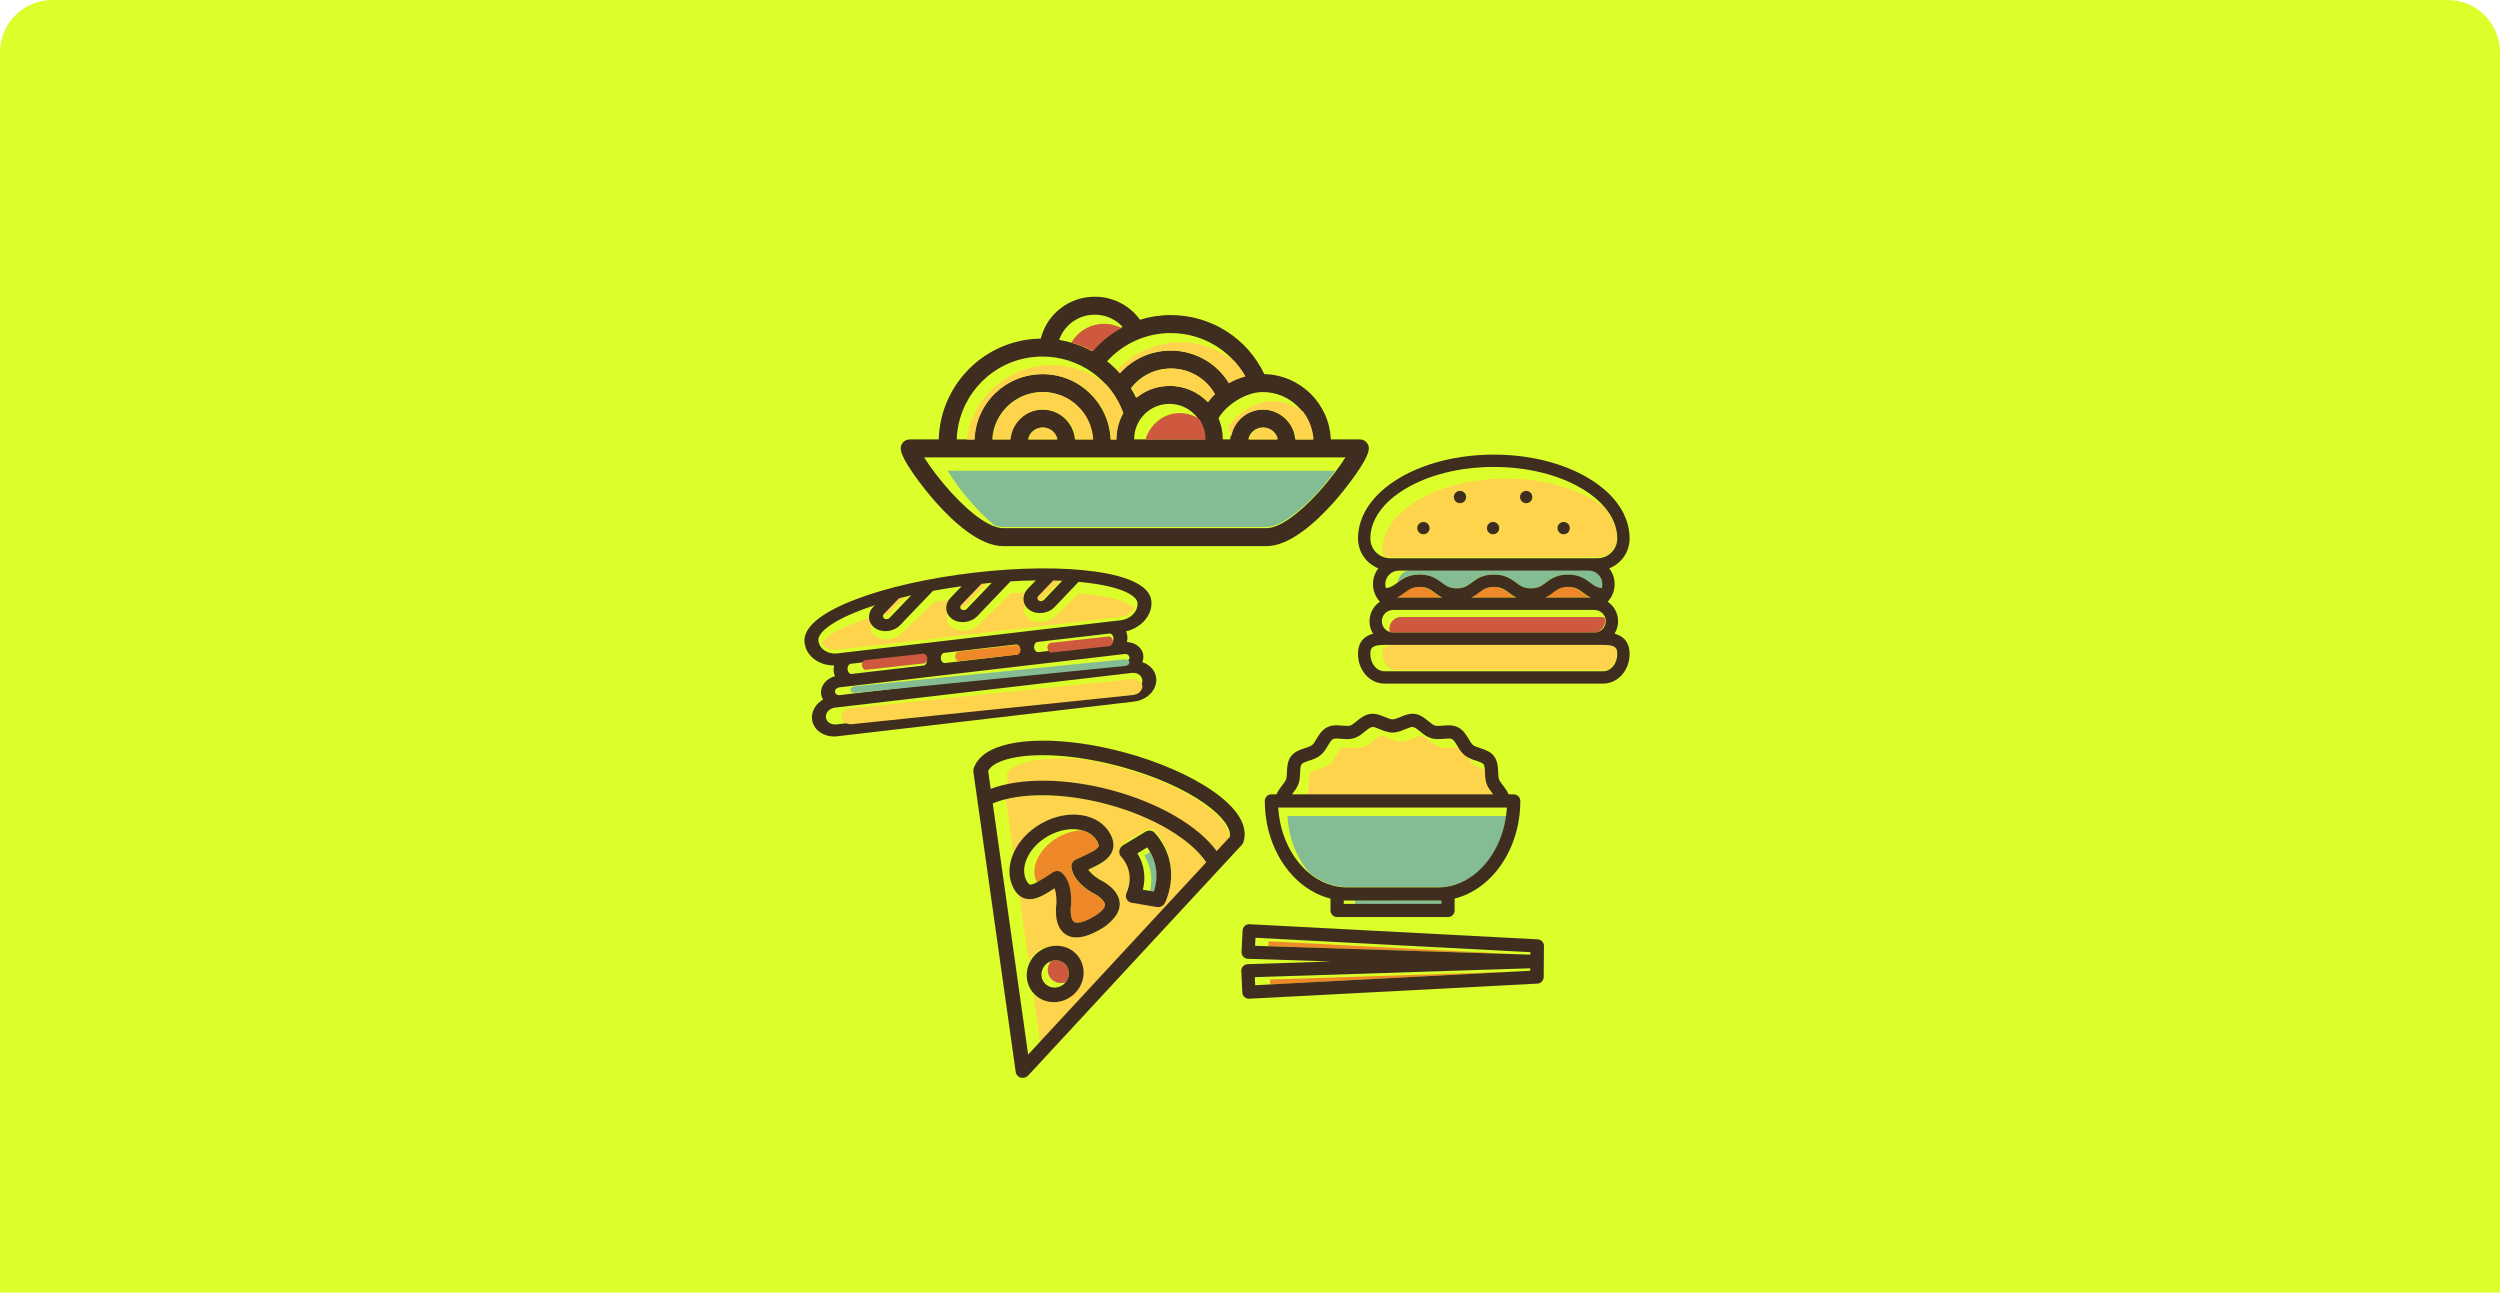 <svg width="287" height="149" viewBox="0 0 287 149" version="1.1" xmlns="http://www.w3.org/2000/svg" xmlns:xlink="http://www.w3.org/1999/xlink">
<title>Almoco</title>
<desc>Created using Figma</desc>
<g id="Canvas" transform="translate(-18825 -1505)">
<g id="Almoco">
<g id="Rectangle">
<use xlink:href="#path0_fill" transform="translate(18825 1505)" fill="#DCFF2B"/>
</g>
<g id="Group">
<g id="rice">
<g id="Group">
<g id="Vector">
<use xlink:href="#path1_fill" transform="translate(18970.8 1616.55)" fill="#EF8829"/>
</g>
<g id="Vector">
<use xlink:href="#path2_fill" transform="translate(18970.6 1613.06)" fill="#EF8829"/>
</g>
<g id="Group">
<g id="Vector">
<use xlink:href="#path3_fill" transform="translate(18993.9 1592.13)" fill="#FDD44B"/>
</g>
<g id="Vector">
<use xlink:href="#path4_fill" transform="translate(18975 1589.47)" fill="#FDD44B"/>
</g>
<g id="Vector">
<use xlink:href="#path5_fill" transform="translate(18994.2 1592.24)" fill="#FDD44B"/>
</g>
<g id="Vector">
<use xlink:href="#path6_fill" transform="translate(18995.3 1592.72)" fill="#FDD44B"/>
</g>
<g id="Vector">
<use xlink:href="#path7_fill" transform="translate(18995.4 1592.86)" fill="#FDD44B"/>
</g>
</g>
<g id="Group">
<g id="Vector">
<use xlink:href="#path8_fill" transform="translate(18980.3 1608.35)" fill="#84BD93"/>
</g>
<g id="Vector">
<use xlink:href="#path9_fill" transform="translate(18979.3 1608.35)" fill="#84BD93"/>
</g>
<g id="Vector">
<use xlink:href="#path10_fill" transform="translate(18980.1 1608.35)" fill="#84BD93"/>
</g>
</g>
<g id="Vector">
<use xlink:href="#path11_fill" transform="translate(18998 1597.71)" fill="#84BD93"/>
</g>
<g id="Vector">
<use xlink:href="#path12_fill" transform="translate(18972.8 1598.67)" fill="#84BD93"/>
</g>
<g id="Vector">
<use xlink:href="#path13_fill" transform="translate(18997.9 1598.3)" fill="#84BD93"/>
</g>
<g id="Vector">
<use xlink:href="#path14_fill" transform="translate(18970.2 1586.94)" fill="#3F2D20"/>
</g>
<g id="Vector">
<use xlink:href="#path15_fill" transform="translate(18967.5 1611.1)" fill="#3F2D20"/>
</g>
</g>
</g>
<g id="pizza">
<g id="Group">
<g id="Group">
<g id="Vector">
<use xlink:href="#path16_fill" transform="matrix(0.781 -0.561 0.555 0.787 18940.9 1605.41)" fill="#FDD44B"/>
</g>
<g id="Vector">
<use xlink:href="#path17_fill" transform="matrix(0.781 -0.561 0.555 0.787 18940.8 1604.92)" fill="#FDD44B"/>
</g>
<g id="Vector">
<use xlink:href="#path18_fill" transform="matrix(0.781 -0.561 0.555 0.787 18941 1605.89)" fill="#FDD44B"/>
</g>
<g id="Vector">
<use xlink:href="#path19_fill" transform="matrix(0.781 -0.561 0.555 0.787 18941.1 1606.37)" fill="#FDD44B"/>
</g>
<g id="Vector">
<use xlink:href="#path20_fill" transform="matrix(0.781 -0.56 0.556 0.786 18941.5 1607.05)" fill="#FDD44B"/>
</g>
<g id="Vector">
<use xlink:href="#path21_fill" transform="matrix(0.781 -0.56 0.556 0.786 18930 1604.28)" fill="#FDD44B"/>
</g>
<g id="Vector">
<use xlink:href="#path22_fill" transform="matrix(0.781 -0.56 0.556 0.786 18943.6 1618.79)" fill="#FDD44B"/>
</g>
<g id="Vector">
<use xlink:href="#path23_fill" transform="matrix(0.781 -0.561 0.556 0.787 18940.9 1603.9)" fill="#FDD44B"/>
</g>
<g id="Vector">
<use xlink:href="#path24_fill" transform="matrix(0.781 -0.561 0.555 0.787 18940.8 1604.41)" fill="#FDD44B"/>
</g>
<g id="Vector">
<use xlink:href="#path25_fill" transform="matrix(0.781 -0.56 0.556 0.786 18941 1603.39)" fill="#FDD44B"/>
</g>
<g id="Vector">
<use xlink:href="#path26_fill" transform="matrix(0.781 -0.559 0.556 0.786 18943.2 1615.56)" fill="#FDD44B"/>
</g>
<g id="Vector">
<use xlink:href="#path27_fill" transform="matrix(0.782 -0.558 0.557 0.785 18940 1596.55)" fill="#FDD44B"/>
</g>
<g id="Vector">
<use xlink:href="#path28_fill" transform="matrix(0.782 -0.558 0.557 0.784 18939.4 1596.73)" fill="#FDD44B"/>
</g>
<g id="Vector">
<use xlink:href="#path29_fill" transform="matrix(0.781 -0.561 0.556 0.787 18943.3 1618.42)" fill="#FDD44B"/>
</g>
<g id="Vector">
<use xlink:href="#path30_fill" transform="matrix(0.781 -0.561 0.555 0.787 18942.9 1616.32)" fill="#FDD44B"/>
</g>
<g id="Vector">
<use xlink:href="#path31_fill" transform="matrix(0.781 -0.561 0.555 0.787 18942.9 1617.21)" fill="#FDD44B"/>
</g>
<g id="Vector">
<use xlink:href="#path32_fill" transform="matrix(0.781 -0.561 0.555 0.787 18942.9 1616.74)" fill="#FDD44B"/>
</g>
<g id="Vector">
<use xlink:href="#path33_fill" transform="matrix(0.781 -0.561 0.555 0.787 18943 1617.61)" fill="#FDD44B"/>
</g>
</g>
<g id="Group">
<g id="Vector">
<use xlink:href="#path34_fill" transform="matrix(0.781 -0.56 0.556 0.786 18942.7 1591.53)" fill="#FDD44B"/>
</g>
<g id="Vector">
<use xlink:href="#path35_fill" transform="matrix(0.781 -0.559 0.556 0.786 18941.5 1591.66)" fill="#FDD44B"/>
</g>
<g id="Vector">
<use xlink:href="#path36_fill" transform="matrix(0.781 -0.559 0.557 0.785 18940.9 1591.75)" fill="#FDD44B"/>
</g>
<g id="Vector">
<use xlink:href="#path37_fill" transform="matrix(0.781 -0.56 0.556 0.786 18946.5 1591.68)" fill="#FDD44B"/>
</g>
<g id="Vector">
<use xlink:href="#path38_fill" transform="matrix(0.782 -0.558 0.557 0.785 18940.4 1591.85)" fill="#FDD44B"/>
</g>
<g id="Vector">
<use xlink:href="#path39_fill" transform="matrix(0.781 -0.56 0.556 0.786 18944.9 1591.54)" fill="#FDD44B"/>
</g>
<g id="Vector">
<use xlink:href="#path40_fill" transform="matrix(0.783 -0.555 0.56 0.782 18938.8 1592.52)" fill="#FDD44B"/>
</g>
<g id="Vector">
<use xlink:href="#path41_fill" transform="matrix(0.781 -0.56 0.556 0.786 18943.4 1591.52)" fill="#FDD44B"/>
</g>
<g id="Vector">
<use xlink:href="#path42_fill" transform="matrix(0.782 -0.558 0.557 0.784 18938.6 1595.24)" fill="#FDD44B"/>
</g>
<g id="Vector">
<use xlink:href="#path43_fill" transform="matrix(0.782 -0.558 0.557 0.785 18939.4 1594.99)" fill="#FDD44B"/>
</g>
<g id="Vector">
<use xlink:href="#path44_fill" transform="matrix(0.781 -0.561 0.555 0.787 18940 1594.05)" fill="#FDD44B"/>
</g>
<g id="Vector">
<use xlink:href="#path45_fill" transform="matrix(0.782 -0.558 0.557 0.784 18939.9 1591.99)" fill="#FDD44B"/>
</g>
<g id="Vector">
<use xlink:href="#path46_fill" transform="matrix(0.782 -0.559 0.557 0.785 18940.1 1594.83)" fill="#FDD44B"/>
</g>
<g id="Vector">
<use xlink:href="#path47_fill" transform="matrix(0.782 -0.557 0.558 0.784 18939.5 1592.14)" fill="#FDD44B"/>
</g>
<g id="Vector">
<use xlink:href="#path48_fill" transform="matrix(0.782 -0.556 0.558 0.783 18939.2 1592.31)" fill="#FDD44B"/>
</g>
</g>
<g id="Group">
<g id="Vector">
<use xlink:href="#path49_fill" transform="matrix(0.783 -0.555 0.559 0.782 18945.3 1615.52)" fill="#CE593F"/>
</g>
<g id="Vector">
<use xlink:href="#path50_fill" transform="matrix(0.782 -0.557 0.558 0.783 18945.5 1615.4)" fill="#CE593F"/>
</g>
<g id="Vector">
<use xlink:href="#path51_fill" transform="matrix(0.782 -0.557 0.558 0.783 18947.2 1617.91)" fill="#CE593F"/>
</g>
<g id="Vector">
<use xlink:href="#path52_fill" transform="matrix(0.781 -0.561 0.555 0.787 18944.7 1616.02)" fill="#CE593F"/>
</g>
</g>
<g id="Group">
<g id="Vector">
<use xlink:href="#path53_fill" transform="matrix(0.781 -0.56 0.556 0.786 18943.4 1606.43)" fill="#EF8829"/>
</g>
<g id="Vector">
<use xlink:href="#path54_fill" transform="matrix(0.781 -0.561 0.555 0.787 18942.3 1604.07)" fill="#EF8829"/>
</g>
<g id="Vector">
<use xlink:href="#path55_fill" transform="matrix(0.781 -0.559 0.557 0.785 18943.4 1606.42)" fill="#EF8829"/>
</g>
<g id="Vector">
<use xlink:href="#path56_fill" transform="matrix(0.782 -0.556 0.558 0.783 18943.9 1606.29)" fill="#EF8829"/>
</g>
<g id="Vector">
<use xlink:href="#path57_fill" transform="matrix(0.782 -0.557 0.558 0.784 18943.8 1606.34)" fill="#EF8829"/>
</g>
<g id="Vector">
<use xlink:href="#path58_fill" transform="matrix(0.782 -0.558 0.557 0.785 18943.5 1606.4)" fill="#EF8829"/>
</g>
<g id="Vector">
<use xlink:href="#path59_fill" transform="matrix(0.782 -0.558 0.558 0.784 18943.6 1606.38)" fill="#EF8829"/>
</g>
</g>
<g id="Vector">
<use xlink:href="#path60_fill" transform="matrix(0.781 -0.561 0.555 0.787 18954.1 1604.15)" fill="#84BD93"/>
</g>
<g id="Vector">
<use xlink:href="#path61_fill" transform="matrix(0.781 -0.56 0.556 0.786 18923.2 1602.2)" fill="#3F2D20"/>
</g>
<g id="Vector">
<use xlink:href="#path62_fill" transform="matrix(0.781 -0.561 0.556 0.787 18941.6 1616.16)" fill="#3F2D20"/>
</g>
<g id="Vector">
<use xlink:href="#path63_fill" transform="matrix(0.781 -0.561 0.555 0.787 18938.9 1603.53)" fill="#3F2D20"/>
</g>
<g id="Vector">
<use xlink:href="#path64_fill" transform="matrix(0.781 -0.561 0.555 0.787 18951.3 1603.92)" fill="#3F2D20"/>
</g>
</g>
</g>
<g id="sandwich">
<g id="Group">
<g id="Group">
<g id="Vector">
<use xlink:href="#path65_fill" transform="matrix(0.992 -0.111 0.084 0.995 18919 1575.52)" fill="#FDD44B"/>
</g>
<g id="Vector">
<use xlink:href="#path66_fill" transform="matrix(0.992 -0.112 0.084 0.995 18955.4 1574.49)" fill="#FDD44B"/>
</g>
<g id="Vector">
<use xlink:href="#path67_fill" transform="matrix(0.992 -0.121 0.077 0.996 18955.3 1574.97)" fill="#FDD44B"/>
</g>
<g id="Vector">
<use xlink:href="#path68_fill" transform="matrix(0.992 -0.118 0.079 0.996 18955.4 1574.76)" fill="#FDD44B"/>
</g>
</g>
<g id="Vector">
<use xlink:href="#path69_fill" transform="matrix(0.992 -0.118 0.078 0.996 18943.8 1571.72)" fill="#FDD44B"/>
</g>
<g id="Vector">
<use xlink:href="#path70_fill" transform="matrix(0.992 -0.118 0.078 0.996 18926.2 1573.17)" fill="#FDD44B"/>
</g>
<g id="Vector">
<use xlink:href="#path71_fill" transform="matrix(0.992 -0.118 0.078 0.996 18934.9 1571.96)" fill="#FDD44B"/>
</g>
<g id="Vector">
<use xlink:href="#path72_fill" transform="matrix(0.992 -0.116 0.08 0.996 18916.9 1573.07)" fill="#3F2D20"/>
</g>
<g id="Vector">
<use xlink:href="#path73_fill" transform="matrix(0.993 -0.103 0.09 0.994 18921.5 1586.42)" fill="#FDD44B"/>
</g>
<g id="Vector">
<use xlink:href="#path74_fill" transform="matrix(0.993 -0.099 0.094 0.993 18922.6 1583.83)" fill="#84BD93"/>
</g>
<g id="Vector">
<use xlink:href="#path75_fill" transform="matrix(0.992 -0.11 0.084 0.995 18923.9 1580.83)" fill="#CE593F"/>
</g>
<g id="Group">
<g id="Vector">
<use xlink:href="#path76_fill" transform="matrix(0.992 -0.122 0.077 0.996 18933.1 1580.77)" fill="#EF8829"/>
</g>
<g id="Vector">
<use xlink:href="#path77_fill" transform="matrix(0.992 -0.122 0.077 0.996 18933.1 1579.9)" fill="#EF8829"/>
</g>
<g id="Vector">
<use xlink:href="#path78_fill" transform="matrix(0.992 -0.112 0.083 0.995 18934.6 1579.85)" fill="#EF8829"/>
</g>
</g>
<g id="Vector">
<use xlink:href="#path79_fill" transform="matrix(0.992 -0.11 0.084 0.995 18945.2 1578.85)" fill="#CE593F"/>
</g>
</g>
</g>
<g id="hamburger">
<g id="Group">
<g id="Vector">
<use xlink:href="#path80_fill" transform="translate(18985.3 1572.37)" fill="#EF8829"/>
</g>
<g id="Vector">
<use xlink:href="#path81_fill" transform="translate(18993.8 1572.37)" fill="#EF8829"/>
</g>
<g id="Vector">
<use xlink:href="#path82_fill" transform="translate(19002.3 1572.37)" fill="#EF8829"/>
</g>
<g id="Vector">
<use xlink:href="#path83_fill" transform="translate(18985.4 1570.46)" fill="#84BD93"/>
</g>
<g id="Group">
<g id="Vector">
<use xlink:href="#path84_fill" transform="translate(19008.5 1575.11)" fill="#CE593F"/>
</g>
<g id="Vector">
<use xlink:href="#path85_fill" transform="translate(19008.7 1575.22)" fill="#CE593F"/>
</g>
<g id="Vector">
<use xlink:href="#path86_fill" transform="translate(19009 1575.52)" fill="#CE593F"/>
</g>
<g id="Vector">
<use xlink:href="#path87_fill" transform="translate(19009.2 1575.76)" fill="#CE593F"/>
</g>
<g id="Vector">
<use xlink:href="#path88_fill" transform="translate(19008.2 1575.04)" fill="#CE593F"/>
</g>
<g id="Vector">
<use xlink:href="#path89_fill" transform="translate(19008.9 1575.35)" fill="#CE593F"/>
</g>
<g id="Vector">
<use xlink:href="#path90_fill" transform="translate(18983.6 1576.56)" fill="#CE593F"/>
</g>
<g id="Vector">
<use xlink:href="#path91_fill" transform="translate(18984.3 1577.48)" fill="#CE593F"/>
</g>
<g id="Vector">
<use xlink:href="#path92_fill" transform="translate(18984.1 1577.33)" fill="#CE593F"/>
</g>
<g id="Vector">
<use xlink:href="#path93_fill" transform="translate(18984.5 1575.83)" fill="#CE593F"/>
</g>
<g id="Vector">
<use xlink:href="#path94_fill" transform="translate(18983.9 1577.18)" fill="#CE593F"/>
</g>
<g id="Vector">
<use xlink:href="#path95_fill" transform="translate(18983.7 1576.79)" fill="#CE593F"/>
</g>
<g id="Vector">
<use xlink:href="#path96_fill" transform="translate(18983.8 1576.99)" fill="#CE593F"/>
</g>
</g>
<g id="Vector">
<use xlink:href="#path97_fill" transform="translate(18983.7 1579.03)" fill="#FDD44B"/>
</g>
<g id="Group">
<g id="Vector">
<use xlink:href="#path98_fill" transform="translate(18982.9 1568.38)" fill="#FDD44B"/>
</g>
<g id="Vector">
<use xlink:href="#path99_fill" transform="translate(19007 1561.39)" fill="#FDD44B"/>
</g>
<g id="Vector">
<use xlink:href="#path100_fill" transform="translate(18982.3 1567.24)" fill="#FDD44B"/>
</g>
<g id="Vector">
<use xlink:href="#path101_fill" transform="translate(18982.3 1567.03)" fill="#FDD44B"/>
</g>
<g id="Vector">
<use xlink:href="#path102_fill" transform="translate(19008.7 1562.68)" fill="#FDD44B"/>
</g>
<g id="Vector">
<use xlink:href="#path103_fill" transform="translate(19009 1563)" fill="#FDD44B"/>
</g>
<g id="Vector">
<use xlink:href="#path104_fill" transform="translate(19007.8 1561.96)" fill="#FDD44B"/>
</g>
<g id="Vector">
<use xlink:href="#path105_fill" transform="translate(18982.4 1567.44)" fill="#FDD44B"/>
</g>
<g id="Vector">
<use xlink:href="#path106_fill" transform="translate(19008.2 1562.27)" fill="#FDD44B"/>
</g>
<g id="Vector">
<use xlink:href="#path107_fill" transform="translate(19007.4 1561.67)" fill="#FDD44B"/>
</g>
<g id="Vector">
<use xlink:href="#path108_fill" transform="translate(18983.2 1568.67)" fill="#FDD44B"/>
</g>
<g id="Vector">
<use xlink:href="#path109_fill" transform="translate(18982.4 1567.67)" fill="#FDD44B"/>
</g>
<g id="Vector">
<use xlink:href="#path110_fill" transform="translate(18983.6 1568.88)" fill="#FDD44B"/>
</g>
<g id="Vector">
<use xlink:href="#path111_fill" transform="translate(18983.7 1559.94)" fill="#FDD44B"/>
</g>
<g id="Vector">
<use xlink:href="#path112_fill" transform="translate(18983.4 1568.78)" fill="#FDD44B"/>
</g>
<g id="Vector">
<use xlink:href="#path113_fill" transform="translate(18982.5 1567.88)" fill="#FDD44B"/>
</g>
<g id="Vector">
<use xlink:href="#path114_fill" transform="translate(18982.6 1568.05)" fill="#FDD44B"/>
</g>
<g id="Vector">
<use xlink:href="#path115_fill" transform="translate(18983.1 1568.55)" fill="#FDD44B"/>
</g>
<g id="Vector">
<use xlink:href="#path116_fill" transform="translate(18982.8 1568.22)" fill="#FDD44B"/>
</g>
</g>
<g id="Vector">
<use xlink:href="#path117_fill" transform="translate(18987.7 1564.92)" fill="#3F2D20"/>
</g>
<g id="Vector">
<use xlink:href="#path118_fill" transform="translate(18995.7 1564.92)" fill="#3F2D20"/>
</g>
<g id="Vector">
<use xlink:href="#path119_fill" transform="translate(19003.8 1564.92)" fill="#3F2D20"/>
</g>
<g id="Vector">
<use xlink:href="#path120_fill" transform="translate(18991.9 1561.35)" fill="#3F2D20"/>
</g>
<g id="Vector">
<use xlink:href="#path121_fill" transform="translate(18999.5 1561.35)" fill="#3F2D20"/>
</g>
<g id="Vector">
<use xlink:href="#path122_fill" transform="translate(18980.9 1557.19)" fill="#3F2D20"/>
</g>
</g>
</g>
<g id="spaghetti">
<g id="Group">
<g id="Vector">
<use xlink:href="#path123_fill" transform="translate(18928.4 1539.06)" fill="#3F2D20"/>
</g>
<g id="Vector">
<use xlink:href="#path124_fill" transform="translate(18968.4 1554.08)" fill="#FDD44B"/>
</g>
<g id="Vector">
<use xlink:href="#path125_fill" transform="translate(18954.9 1547.31)" fill="#FDD44B"/>
</g>
<g id="Vector">
<use xlink:href="#path126_fill" transform="translate(18939 1550.01)" fill="#FDD44B"/>
</g>
<g id="Vector">
<use xlink:href="#path127_fill" transform="translate(18943.1 1554.08)" fill="#FDD44B"/>
</g>
<g id="Group">
<g id="Vector">
<use xlink:href="#path128_fill" transform="translate(18973.5 1551.2)" fill="#FDD44B"/>
</g>
<g id="Vector">
<use xlink:href="#path129_fill" transform="translate(18974.3 1551.91)" fill="#FDD44B"/>
</g>
<g id="Vector">
<use xlink:href="#path130_fill" transform="translate(18973.9 1551.56)" fill="#FDD44B"/>
</g>
<g id="Vector">
<use xlink:href="#path131_fill" transform="translate(18972.6 1550.64)" fill="#FDD44B"/>
</g>
<g id="Vector">
<use xlink:href="#path132_fill" transform="translate(18973.1 1550.9)" fill="#FDD44B"/>
</g>
<g id="Vector">
<use xlink:href="#path133_fill" transform="translate(18972.1 1550.41)" fill="#FDD44B"/>
</g>
<g id="Vector">
<use xlink:href="#path134_fill" transform="translate(18966 1551.04)" fill="#FDD44B"/>
</g>
<g id="Vector">
<use xlink:href="#path135_fill" transform="translate(18970.5 1550.03)" fill="#FDD44B"/>
</g>
<g id="Vector">
<use xlink:href="#path136_fill" transform="translate(18971.6 1550.24)" fill="#FDD44B"/>
</g>
<g id="Vector">
<use xlink:href="#path137_fill" transform="translate(18971.1 1550.11)" fill="#FDD44B"/>
</g>
</g>
<g id="Group">
<g id="Vector">
<use xlink:href="#path138_fill" transform="translate(18949.7 1547.27)" fill="#FDD44B"/>
</g>
<g id="Vector">
<use xlink:href="#path139_fill" transform="translate(18949 1546.91)" fill="#FDD44B"/>
</g>
<g id="Vector">
<use xlink:href="#path140_fill" transform="translate(18948.4 1546.62)" fill="#FDD44B"/>
</g>
<g id="Vector">
<use xlink:href="#path141_fill" transform="translate(18951.4 1548.55)" fill="#FDD44B"/>
</g>
<g id="Vector">
<use xlink:href="#path142_fill" transform="translate(18950.9 1548.11)" fill="#FDD44B"/>
</g>
<g id="Vector">
<use xlink:href="#path143_fill" transform="translate(18950.3 1547.63)" fill="#FDD44B"/>
</g>
<g id="Vector">
<use xlink:href="#path144_fill" transform="translate(18945.4 1545.96)" fill="#FDD44B"/>
</g>
<g id="Vector">
<use xlink:href="#path145_fill" transform="translate(18936 1546.91)" fill="#FDD44B"/>
</g>
<g id="Vector">
<use xlink:href="#path146_fill" transform="translate(18947.6 1546.38)" fill="#FDD44B"/>
</g>
<g id="Vector">
<use xlink:href="#path147_fill" transform="translate(18946.2 1546.05)" fill="#FDD44B"/>
</g>
<g id="Vector">
<use xlink:href="#path148_fill" transform="translate(18946.9 1546.18)" fill="#FDD44B"/>
</g>
</g>
<g id="Group">
<g id="Vector">
<use xlink:href="#path149_fill" transform="translate(18964.3 1544.52)" fill="#FDD44B"/>
</g>
<g id="Vector">
<use xlink:href="#path150_fill" transform="translate(18963.7 1544.21)" fill="#FDD44B"/>
</g>
<g id="Vector">
<use xlink:href="#path151_fill" transform="translate(18964.9 1544.88)" fill="#FDD44B"/>
</g>
<g id="Vector">
<use xlink:href="#path152_fill" transform="translate(18965.4 1545.21)" fill="#FDD44B"/>
</g>
<g id="Vector">
<use xlink:href="#path153_fill" transform="translate(18965.8 1545.58)" fill="#FDD44B"/>
</g>
<g id="Vector">
<use xlink:href="#path154_fill" transform="translate(18966.3 1546.01)" fill="#FDD44B"/>
</g>
<g id="Vector">
<use xlink:href="#path155_fill" transform="translate(18963.2 1543.96)" fill="#FDD44B"/>
</g>
<g id="Vector">
<use xlink:href="#path156_fill" transform="translate(18960.1 1543.26)" fill="#FDD44B"/>
</g>
<g id="Vector">
<use xlink:href="#path157_fill" transform="translate(18962.6 1543.76)" fill="#FDD44B"/>
</g>
<g id="Vector">
<use xlink:href="#path158_fill" transform="translate(18953 1544.29)" fill="#FDD44B"/>
</g>
<g id="Vector">
<use xlink:href="#path159_fill" transform="translate(18952.1 1546.47)" fill="#FDD44B"/>
</g>
<g id="Vector">
<use xlink:href="#path160_fill" transform="translate(18962 1543.57)" fill="#FDD44B"/>
</g>
<g id="Vector">
<use xlink:href="#path161_fill" transform="translate(18961.3 1543.41)" fill="#FDD44B"/>
</g>
<g id="Vector">
<use xlink:href="#path162_fill" transform="translate(18960.7 1543.32)" fill="#FDD44B"/>
</g>
</g>
<g id="Group">
<g id="Vector">
<use xlink:href="#path163_fill" transform="translate(18947.3 1544.14)" fill="#CE593F"/>
</g>
<g id="Vector">
<use xlink:href="#path164_fill" transform="translate(18948 1542.17)" fill="#CE593F"/>
</g>
</g>
<g id="Group">
<g id="Vector">
<use xlink:href="#path165_fill" transform="translate(18959.3 1551.37)" fill="#CE593F"/>
</g>
<g id="Vector">
<use xlink:href="#path166_fill" transform="translate(18961.7 1552.12)" fill="#CE593F"/>
</g>
<g id="Vector">
<use xlink:href="#path167_fill" transform="translate(18962.4 1552.76)" fill="#CE593F"/>
</g>
<g id="Vector">
<use xlink:href="#path168_fill" transform="translate(18962 1552.43)" fill="#CE593F"/>
</g>
<g id="Vector">
<use xlink:href="#path169_fill" transform="translate(18961.2 1551.84)" fill="#CE593F"/>
</g>
<g id="Vector">
<use xlink:href="#path170_fill" transform="translate(18959.9 1551.42)" fill="#CE593F"/>
</g>
<g id="Vector">
<use xlink:href="#path171_fill" transform="translate(18960.8 1551.66)" fill="#CE593F"/>
</g>
<g id="Vector">
<use xlink:href="#path172_fill" transform="translate(18956.5 1552.42)" fill="#CE593F"/>
</g>
<g id="Vector">
<use xlink:href="#path173_fill" transform="translate(18960.4 1551.52)" fill="#CE593F"/>
</g>
</g>
<g id="Group">
<g id="Vector">
<use xlink:href="#path174_fill" transform="translate(18936.3 1563.57)" fill="#84BD93"/>
</g>
<g id="Vector">
<use xlink:href="#path175_fill" transform="translate(18935.9 1563.25)" fill="#84BD93"/>
</g>
<g id="Vector">
<use xlink:href="#path176_fill" transform="translate(18936.7 1563.88)" fill="#84BD93"/>
</g>
<g id="Vector">
<use xlink:href="#path177_fill" transform="translate(18935 1562.37)" fill="#84BD93"/>
</g>
<g id="Vector">
<use xlink:href="#path178_fill" transform="translate(18934.6 1561.96)" fill="#84BD93"/>
</g>
<g id="Vector">
<use xlink:href="#path179_fill" transform="translate(18935.4 1562.78)" fill="#84BD93"/>
</g>
<g id="Vector">
<use xlink:href="#path180_fill" transform="translate(18937 1564.15)" fill="#84BD93"/>
</g>
<g id="Vector">
<use xlink:href="#path181_fill" transform="translate(18978.8 1558.31)" fill="#84BD93"/>
</g>
<g id="Vector">
<use xlink:href="#path182_fill" transform="translate(18978.4 1558.76)" fill="#84BD93"/>
</g>
<g id="Vector">
<use xlink:href="#path183_fill" transform="translate(18937.8 1564.73)" fill="#84BD93"/>
</g>
<g id="Vector">
<use xlink:href="#path184_fill" transform="translate(18979.1 1557.9)" fill="#84BD93"/>
</g>
<g id="Vector">
<use xlink:href="#path185_fill" transform="translate(18938.2 1564.92)" fill="#84BD93"/>
</g>
<g id="Vector">
<use xlink:href="#path186_fill" transform="translate(18933.8 1559.04)" fill="#84BD93"/>
</g>
</g>
</g>
</g>
</g>
</g>
</g>
<defs>
<path id="path0_fill" d="M 0 6C 0 2.686 2.686 0 6 0L 281 0C 284.314 0 287 2.686 287 6L 287 148.384L 0 148.384L 0 6Z"/>
<path id="path1_fill" d="M -2.46498e-08 0.895L 0.026 1.457L 27.831 -9.60702e-07L -2.46498e-08 0.895Z"/>
<path id="path2_fill" d="M 0.026 -9.85334e-08L 9.08962e-08 0.562L 27.866 1.459L 0.026 -9.85334e-08Z"/>
<path id="path3_fill" d="M 6.40467e-07 -1.01613e-07C 0.065 0.027 0.129 0.052 0.194 0.075C 0.13 0.052 0.065 0.026 6.40467e-07 -1.01613e-07Z"/>
<path id="path4_fill" d="M 21.334 6.69C 21.093 6.375 20.82 5.98 20.667 5.566C 20.512 5.146 20.495 4.69 20.478 4.268C 20.468 4.01 20.456 3.737 20.41 3.533C 20.433 3.636 20.448 3.748 20.457 3.873C 20.039 3.735 19.567 3.576 19.174 3.267C 18.896 3.049 18.687 2.763 18.507 2.48C 18.594 2.527 18.683 2.569 18.771 2.608C 18.56 2.515 18.352 2.403 18.163 2.254C 17.782 1.955 17.53 1.532 17.308 1.16C 17.34 1.215 17.375 1.272 17.409 1.328C 17.225 1.32 17 1.338 16.779 1.357C 16.317 1.396 15.793 1.44 15.287 1.285C 14.803 1.137 14.408 0.813 14.059 0.528C 13.766 0.287 13.462 0.038 13.228 0.004C 13.023 -0.027 12.676 0.119 12.34 0.258C 11.907 0.438 11.416 0.642 10.878 0.642C 10.341 0.642 9.85 0.438 9.417 0.258C 9.081 0.118 8.734 -0.026 8.529 0.004C 8.295 0.038 7.991 0.287 7.697 0.528C 7.349 0.813 6.954 1.137 6.47 1.285C 5.963 1.44 5.44 1.396 4.978 1.357C 4.614 1.326 4.238 1.295 4.057 1.386C 3.841 1.495 3.636 1.839 3.437 2.171C 3.215 2.544 2.963 2.966 2.583 3.265C 2.186 3.576 1.708 3.733 1.287 3.872C 0.949 3.983 0.567 4.109 0.445 4.265C 0.299 4.453 0.283 4.863 0.267 5.26C 0.25 5.682 0.233 6.195 0.078 6.615C 0.055 6.678 0.028 6.573 -2.09523e-07 6.876L 21.417 6.876C 21.39 6.574 21.362 6.726 21.334 6.69Z"/>
<path id="path5_fill" d="M -7.39001e-07 1.1085e-07C 0.09 0.031 0.18 0.061 0.266 0.09C 0.18 0.062 0.09 0.031 -7.39001e-07 1.1085e-07Z"/>
<path id="path6_fill" d="M 0.058 0.103C 0.041 0.064 0.022 0.029 -3.44867e-07 1.478e-07C 0.022 0.029 0.041 0.064 0.058 0.103Z"/>
<path id="path7_fill" d="M 0.033 0.106C 0.023 0.068 0.012 0.033 1.1085e-06 -3.3255e-07C 0.012 0.033 0.024 0.068 0.033 0.106Z"/>
<path id="path8_fill" d="M -2.95798e-07 -2.46335e-07C 0.041 -2.46335e-07 -0.045 -2.46335e-07 0.258 -2.46335e-07L 0.258 0.504L 10.658 0.504L 10.658 0.03C 10.658 0.035 2.81 -2.46335e-07 -2.95798e-07 -2.46335e-07Z"/>
<path id="path9_fill" d="M 0.002 -2.44141e-06C 0.002 -2.44141e-06 0.001 -2.44141e-06 -5.91305e-07 -2.44141e-06C 0.001 -2.44141e-06 0.001 -2.44141e-06 0.002 -2.44141e-06Z"/>
<path id="path10_fill" d="M 0.081 -2.44141e-06C 0.054 -2.44141e-06 0.027 -2.44141e-06 -2.77125e-07 -2.44141e-06C 0.027 -2.44141e-06 0.053 -2.44141e-06 0.081 -2.44141e-06Z"/>
<path id="path11_fill" d="M -1.28093e-06 0.5C 0.017 0.334 0.031 0.168 0.041 2.956e-07C 0.031 0.168 0.017 0.334 -1.28093e-06 0.5Z"/>
<path id="path12_fill" d="M -1.54061e-07 -2.46334e-07C 0.154 2.623 1.074 4.82 2.471 6.468C 3.737 7.537 5.26 8.173 6.898 8.173L 17.328 8.173C 21.219 8.173 24.464 4.742 25.134 -2.46334e-07L -1.54061e-07 -2.46334e-07L -1.54061e-07 -2.46334e-07Z"/>
<path id="path13_fill" d="M -2.46334e-07 0.404C 0.019 0.27 0.035 0.135 0.05 -3.51025e-07C 0.035 0.135 0.019 0.27 -2.46334e-07 0.404Z"/>
<path id="path14_fill" d="M 7.542 21.217L 7.542 22.583C 7.542 23.002 7.881 23.341 8.301 23.341L 21.031 23.341C 21.45 23.341 21.79 23.002 21.79 22.583L 21.79 21.217C 26.089 20.145 29.332 15.527 29.332 10.01C 29.332 9.591 28.992 9.251 28.573 9.251L 27.986 9.251C 27.824 8.855 27.565 8.515 27.339 8.22C 27.146 7.968 26.964 7.73 26.89 7.53C 26.819 7.336 26.807 7.035 26.794 6.717C 26.771 6.141 26.743 5.424 26.299 4.852C 25.893 4.33 25.276 4.127 24.732 3.948C 24.415 3.844 24.087 3.736 23.9 3.589C 23.741 3.464 23.573 3.183 23.411 2.911C 23.116 2.416 22.781 1.856 22.171 1.549C 21.607 1.264 20.986 1.316 20.439 1.362C 20.098 1.391 19.745 1.421 19.519 1.351C 19.321 1.291 19.061 1.078 18.809 0.872C 18.376 0.516 17.885 0.114 17.232 0.02C 16.614 -0.069 16.046 0.166 15.546 0.374C 15.228 0.505 14.901 0.641 14.666 0.641C 14.431 0.641 14.104 0.505 13.787 0.374C 13.286 0.166 12.718 -0.07 12.099 0.02C 11.447 0.114 10.956 0.516 10.522 0.871C 10.271 1.078 10.011 1.291 9.813 1.351C 9.586 1.421 9.234 1.391 8.893 1.362C 8.346 1.316 7.725 1.264 7.161 1.548C 6.551 1.856 6.216 2.416 5.921 2.911C 5.759 3.183 5.591 3.464 5.432 3.589C 5.245 3.736 4.917 3.843 4.6 3.948C 4.056 4.127 3.439 4.33 3.033 4.852C 2.589 5.424 2.561 6.141 2.538 6.717C 2.525 7.035 2.513 7.336 2.442 7.53C 2.368 7.73 2.186 7.968 1.993 8.22C 1.767 8.515 1.508 8.855 1.347 9.251L 0.759 9.251C 0.34 9.251 5.39215e-08 9.591 5.39215e-08 10.01C 5.39215e-08 15.527 3.243 20.145 7.542 21.217ZM 3.199 9.141C 3.44 8.826 3.713 8.469 3.866 8.055C 4.021 7.635 4.038 7.199 4.055 6.777C 4.071 6.38 4.087 5.97 4.233 5.782C 4.354 5.626 4.737 5.5 5.074 5.389C 5.496 5.25 5.973 5.093 6.37 4.781C 6.751 4.482 7.002 4.06 7.225 3.688C 7.423 3.355 7.628 3.011 7.845 2.902C 8.026 2.811 8.402 2.843 8.766 2.874C 9.227 2.913 9.751 2.957 10.258 2.802C 10.741 2.654 11.136 2.33 11.485 2.044C 11.779 1.804 12.082 1.555 12.317 1.521C 12.522 1.491 12.869 1.635 13.204 1.775C 13.638 1.954 14.129 2.158 14.666 2.158C 15.203 2.158 15.694 1.954 16.128 1.774C 16.463 1.635 16.81 1.49 17.015 1.521C 17.25 1.555 17.553 1.803 17.847 2.044C 18.195 2.33 18.59 2.654 19.074 2.802C 19.581 2.957 20.104 2.912 20.566 2.874C 20.93 2.843 21.306 2.811 21.487 2.903C 21.703 3.012 21.909 3.355 22.107 3.688C 22.329 4.06 22.581 4.482 22.962 4.781C 23.358 5.093 23.836 5.25 24.257 5.389C 24.595 5.5 24.978 5.626 25.099 5.782C 25.245 5.97 25.262 6.38 25.277 6.777C 25.294 7.199 25.311 7.635 25.466 8.055C 25.619 8.469 25.892 8.826 26.133 9.141C 26.161 9.178 26.189 9.215 26.217 9.251L 3.115 9.251C 3.143 9.215 3.171 9.178 3.199 9.141ZM 27.791 10.768C 27.48 15.888 24.051 19.934 19.881 19.934L 9.451 19.934C 5.281 19.934 1.852 15.888 1.541 10.768L 27.791 10.768ZM 20.272 21.825L 9.06 21.825L 9.06 21.441C 9.189 21.447 20.142 21.447 20.272 21.441L 20.272 21.825Z"/>
<path id="path15_fill" d="M 34.028 1.735L 0.945 0.001C 0.744 -0.01 0.546 0.061 0.396 0.196C 0.246 0.332 0.157 0.521 0.148 0.723L 0.032 3.176C 0.022 3.378 0.095 3.577 0.233 3.726C 0.37 3.875 0.562 3.963 0.766 3.969L 10.327 4.277L 0.734 4.586C 0.531 4.593 0.339 4.68 0.201 4.829C 0.064 4.979 -0.009 5.177 0.001 5.38L 0.116 7.832C 0.126 8.034 0.215 8.224 0.365 8.359C 0.505 8.486 0.687 8.555 0.874 8.555C 0.888 8.555 0.901 8.555 0.914 8.554L 33.996 6.82C 34.408 6.799 34.728 6.452 34.715 6.04L 34.746 2.529C 34.766 2.112 34.445 1.757 34.028 1.735ZM 33.166 5.06L 33.175 5.344L 1.597 6.999L 1.553 6.077L 33.166 5.06ZM 33.18 3.495L 1.584 2.478L 1.628 1.556L 33.193 3.21L 33.18 3.495Z"/>
<path id="path16_fill" d="M 3.22207e-07 0.243C 0.038 0.161 0.073 0.079 0.116 7.38178e-07C 0.073 0.079 0.038 0.161 3.22207e-07 0.243Z"/>
<path id="path17_fill" d="M -3.00028e-07 0.203C 0.043 0.135 0.083 0.066 0.13 4.87003e-07C 0.083 0.066 0.043 0.135 -3.00028e-07 0.203Z"/>
<path id="path18_fill" d="M -2.93992e-08 0.304C 0.032 0.202 0.061 0.1 0.101 6.98951e-07C 0.061 0.1 0.032 0.202 -2.93992e-08 0.304Z"/>
<path id="path19_fill" d="M -3.17431e-07 0.513C 0.023 0.339 0.056 0.168 0.1 -5.05377e-07C 0.056 0.168 0.023 0.339 -3.17431e-07 0.513Z"/>
<path id="path20_fill" d="M 3.41797e-06 -7.81452e-07C 3.41797e-06 0.005 3.41797e-06 0.009 3.41797e-06 0.013C 3.41797e-06 0.009 3.41797e-06 0.004 3.41797e-06 -7.81452e-07Z"/>
<path id="path21_fill" d="M 10.393 5.84C 10.347 5.869 10.306 5.901 10.261 5.93C 10.357 5.868 10.45 5.803 10.551 5.745C 11.898 4.975 13.585 4.663 15.3 4.864C 17.014 5.065 18.57 5.758 19.68 6.816C 20.847 7.929 21.391 9.31 21.209 10.703C 21.108 11.487 20.789 12.067 20.263 12.427C 19.82 12.73 19.296 12.839 18.709 12.839C 18.078 12.839 17.373 12.713 16.615 12.567C 16.609 12.955 16.699 13.522 17.034 14.324C 17.267 14.733 18.293 16.698 17.315 18.087C 16.788 18.837 15.836 19.145 14.485 19.214C 14.117 19.233 13.412 19.144 13.406 19.144C 11.515 18.914 10.354 18.269 9.961 17.224C 9.368 15.651 10.866 13.982 11.197 13.639C 11.727 12.938 11.959 12.409 12.053 12.032C 10.56 11.966 9.271 11.874 8.541 11.053C 8.334 10.819 8.22 10.545 8.101 10.233L 8.101 10.233L 4.457 17.29C 4.937 17.058 5.47 16.934 6.021 16.934C 7.095 16.934 8.093 17.396 8.753 18.2C 9.321 18.893 9.573 19.755 9.46 20.626C 9.347 21.498 8.884 22.276 8.155 22.817C 7.541 23.272 6.806 23.513 6.028 23.513C 4.954 23.513 3.959 23.051 3.298 22.247C 2.944 21.815 2.723 21.324 2.626 20.819C 2.627 20.826 2.627 20.832 2.628 20.838L 1.66834e-07 25.914L 28.659 20.062C 28.742 16.732 26.608 11.952 23.076 7.65C 20.101 4.026 16.519 1.226 13.417 -2.96445e-07L 10.393 5.84ZM 24.939 12.678C 25.363 12.711 25.703 13.025 25.752 13.426C 26.121 16.46 24.718 19.243 21.999 20.87C 21.852 20.958 21.687 21.001 21.523 21.001C 21.285 21.001 21.049 20.91 20.875 20.737L 18.715 18.576C 18.53 18.392 18.443 18.138 18.476 17.886C 18.509 17.633 18.66 17.408 18.887 17.273C 20.332 16.408 21.048 14.987 20.852 13.375C 20.821 13.122 20.911 12.87 21.097 12.687C 21.284 12.504 21.546 12.411 21.813 12.431L 24.939 12.678Z"/>
<path id="path22_fill" d="M 1.56553e-07 8.3646e-07C 0.001 0.017 0 0.034 0.001 0.051C 0 0.034 0.001 0.017 1.56553e-07 8.3646e-07Z"/>
<path id="path23_fill" d="M 0.156 -5.54446e-08C 0.101 0.049 0.052 0.101 -1.75054e-07 0.152C 0.052 0.101 0.101 0.049 0.156 -5.54446e-08Z"/>
<path id="path24_fill" d="M 2.0476e-07 0.175C 0.047 0.116 0.092 0.057 0.143 -2.50205e-07C 0.092 0.057 0.047 0.116 2.0476e-07 0.175Z"/>
<path id="path25_fill" d="M 0.172 1.31323e-07C 0.112 0.044 0.057 0.09 3.34705e-07 0.135C 0.057 0.09 0.112 0.044 0.172 1.31323e-07Z"/>
<path id="path26_fill" d="M 0.015 1.13834e-07C 0.01 0.003 0.005 0.005 -3.65989e-07 0.008C 0.005 0.005 0.01 0.003 0.015 1.13834e-07Z"/>
<path id="path27_fill" d="M -5.333e-07 2.73519e-07C 0.061 0.022 0.121 0.045 0.183 0.069C 0.121 0.045 0.061 0.022 -5.333e-07 2.73519e-07Z"/>
<path id="path28_fill" d="M 3.87437e-07 1.19097e-07C 0.041 0.012 0.081 0.023 0.122 0.036C 0.081 0.024 0.041 0.012 3.87437e-07 1.19097e-07Z"/>
<path id="path29_fill" d="M 6.3207e-08 0.089C 0.002 0.059 0.004 0.03 0.007 -2.68542e-07C 0.004 0.03 0.002 0.059 6.3207e-08 0.089Z"/>
<path id="path30_fill" d="M 0.083 -8.3076e-07C 0.055 0.028 0.028 0.056 1.89402e-07 0.084C 0.027 0.056 0.055 0.027 0.083 -8.3076e-07Z"/>
<path id="path31_fill" d="M -4.77795e-08 0.075C 0.013 0.05 0.025 0.025 0.039 2.23613e-07C 0.025 0.025 0.013 0.05 -4.77795e-08 0.075Z"/>
<path id="path32_fill" d="M -1.51351e-07 0.068C 0.017 0.045 0.037 0.023 0.055 -3.29127e-07C 0.037 0.023 0.017 0.044 -1.51351e-07 0.068Z"/>
<path id="path33_fill" d="M -1.80204e-07 0.092C 0.011 0.061 0.024 0.031 0.037 -7.55316e-07C 0.024 0.031 0.012 0.061 -1.80204e-07 0.092Z"/>
<path id="path34_fill" d="M 7.51211e-07 -5.48888e-08C 0.194 0.115 0.391 0.236 0.591 0.364C 0.391 0.236 0.194 0.115 7.51211e-07 -5.48888e-08Z"/>
<path id="path35_fill" d="M -8.65583e-07 -6.84996e-09C 0.35 0.17 0.715 0.367 1.094 0.59C 0.716 0.367 0.35 0.17 -8.65583e-07 -6.84996e-09Z"/>
<path id="path36_fill" d="M -1.00815e-07 9.91253e-08C 0.163 0.069 0.331 0.146 0.502 0.228C 0.331 0.146 0.163 0.069 -1.00815e-07 9.91253e-08Z"/>
<path id="path37_fill" d="M 2.103 1.909C 1.39 1.209 0.686 0.573 7.54417e-07 -2.75777e-08C 0.686 0.573 1.39 1.209 2.103 1.909Z"/>
<path id="path38_fill" d="M -5.03403e-07 1.67216e-07C 0.149 0.054 0.301 0.113 0.458 0.179C 0.301 0.113 0.149 0.054 -5.03403e-07 1.67216e-07Z"/>
<path id="path39_fill" d="M 3.91085e-07 -9.63471e-08C 0.434 0.321 0.879 0.67 1.331 1.047C 0.879 0.67 0.434 0.321 3.91085e-07 -9.63471e-08Z"/>
<path id="path40_fill" d="M 1.14228e-07 -8.10609e-08C 0.107 -8.10609e-08 0.221 0.008 0.338 0.02C 0.221 0.008 0.107 -8.10609e-08 1.14228e-07 -8.10609e-08Z"/>
<path id="path41_fill" d="M -3.32669e-07 -1.4772e-07C 0.41 0.263 0.833 0.555 1.265 0.874C 0.833 0.555 0.41 0.263 -3.32669e-07 -1.4772e-07Z"/>
<path id="path42_fill" d="M 8.03667e-07 -7.48718e-08C 0.209 0.056 0.42 0.121 0.632 0.19C 0.42 0.121 0.208 0.056 8.03667e-07 -7.48718e-08Z"/>
<path id="path43_fill" d="M 0.445 0.162C 0.296 0.105 0.148 0.051 -2.2998e-07 -5.79686e-08C 0.147 0.051 0.296 0.105 0.445 0.162Z"/>
<path id="path44_fill" d="M 17.742 16.851C 16.733 13.97 14.724 10.612 12.085 7.396C 11.068 6.157 10.043 5.043 9.036 4.053C 5.915 1.379 3.121 1.45307e-07 1.472 1.45307e-07C 1.114 1.45307e-07 0.813 0.065 0.575 0.193L 0.014 1.278C 0.009 1.276 0.005 1.274 -3.05677e-07 1.272C 3.207 2.74 6.67 5.536 9.628 9.14C 13.33 13.65 15.538 18.555 15.606 22.281L 17.881 21.816C 18.627 21.074 18.58 19.244 17.742 16.851Z"/>
<path id="path45_fill" d="M 4.73874e-07 4.08699e-08C 0.139 0.04 0.282 0.087 0.428 0.139C 0.282 0.087 0.139 0.04 4.73874e-07 4.08699e-08Z"/>
<path id="path46_fill" d="M 1.43934e-08 -1.29793e-07C 0.16 0.065 0.321 0.134 0.483 0.205C 0.321 0.134 0.16 0.065 1.43934e-08 -1.29793e-07Z"/>
<path id="path47_fill" d="M 3.16074e-07 6.29955e-08C 0.119 0.025 0.241 0.056 0.367 0.091C 0.241 0.056 0.119 0.025 3.16074e-07 6.29955e-08Z"/>
<path id="path48_fill" d="M 8.59784e-07 -5.2603e-08C 0.117 0.014 0.238 0.033 0.364 0.059C 0.238 0.033 0.117 0.014 8.59784e-07 -5.2603e-08Z"/>
<path id="path49_fill" d="M 6.41243e-08 5.12543e-07C 0.077 5.12543e-07 0.153 0.006 0.228 0.016C 0.153 0.007 0.077 5.12543e-07 6.41243e-08 5.12543e-07Z"/>
<path id="path50_fill" d="M -6.44162e-08 -1.76402e-07C 0.072 0.011 0.144 0.025 0.213 0.044C 0.144 0.025 0.073 0.01 -6.44162e-08 -1.76402e-07Z"/>
<path id="path51_fill" d="M 0.118 8.68455e-07C 0.079 0.009 0.04 0.019 4.29446e-08 0.025C 0.04 0.019 0.079 0.009 0.118 8.68455e-07Z"/>
<path id="path52_fill" d="M 2.06 0.549C 1.839 0.28 1.54 0.092 1.205 8.58497e-07C 1.004 0.056 0.815 0.147 0.646 0.273C -0.085 0.815 -0.215 1.82 0.355 2.515C 0.575 2.783 0.872 2.97 1.205 3.062C 1.407 3.006 1.598 2.918 1.769 2.792C 2.123 2.529 2.348 2.151 2.403 1.728C 2.458 1.304 2.336 0.886 2.06 0.549Z"/>
<path id="path53_fill" d="M 0.03 0.019C 0.02 0.012 0.009 0.006 -1.71122e-07 4.47291e-07C 0.009 0.006 0.02 0.012 0.03 0.019Z"/>
<path id="path54_fill" d="M 8.061 0.977C 7.314 0.488 6.397 0.164 5.403 0.047C 4.078 -0.108 2.793 0.124 1.784 0.7C 0.845 1.237 0.265 2.01 0.153 2.877C 0.15 2.897 0.148 2.919 0.146 2.942C 0.096 2.935 0.047 2.928 8.72912e-08 2.92C 0.486 2.999 1.134 3.027 1.736 3.053C 1.948 3.062 2.395 3.084 2.397 3.084C 2.79 3.106 3.134 3.373 3.22 3.757C 3.453 4.804 3.04 6.029 1.991 7.4C 1.967 7.431 1.942 7.46 1.914 7.487C 1.445 7.96 0.835 8.89 1.021 9.38C 1.164 9.758 1.922 10.061 3.048 10.194C 4.173 10.325 4.984 10.206 5.219 9.873C 5.525 9.44 5.171 8.397 4.835 7.828C 4.817 7.797 4.799 7.762 4.785 7.728C 4.118 6.156 4.03 4.871 4.524 3.91C 4.705 3.559 5.105 3.379 5.49 3.446C 5.494 3.447 5.936 3.53 6.145 3.57C 7.149 3.765 8.287 3.984 8.619 3.758C 8.758 3.663 8.814 3.37 8.836 3.203C 8.936 2.437 8.661 1.657 8.061 0.977Z"/>
<path id="path55_fill" d="M 0.049 0.022C 0.033 0.015 0.015 0.008 1.44328e-07 -3.56478e-07C 0.015 0.008 0.033 0.015 0.049 0.022Z"/>
<path id="path56_fill" d="M 0.124 0.022C 0.082 0.015 0.04 0.008 -1.57322e-07 -2.7107e-08C 0.04 0.008 0.082 0.015 0.124 0.022Z"/>
<path id="path57_fill" d="M 0.105 0.023C 0.069 0.016 0.033 0.008 2.00476e-07 -2.71502e-07C 0.033 0.008 0.069 0.016 0.105 0.023Z"/>
<path id="path58_fill" d="M 0.068 0.024C 0.045 0.016 0.021 0.008 7.31423e-08 6.38197e-07C 0.021 0.008 0.045 0.016 0.068 0.024Z"/>
<path id="path59_fill" d="M 0.085 0.023C 0.056 0.016 0.027 0.008 2.58783e-07 -1.36323e-07C 0.027 0.008 0.056 0.016 0.085 0.023Z"/>
<path id="path60_fill" d="M 3.315 0.645L 2.492 0.58C 2.409 2.061 1.745 3.409 0.608 4.416L -6.99882e-07 3.807L 0.947 4.754C 2.522 3.582 3.369 1.902 3.342 -7.62643e-07C 3.346 0.218 3.335 0.433 3.315 0.645Z"/>
<path id="path61_fill" d="M 32.829 9.66C 28.087 3.882 22.556 -1.98099e-08 19.066 -1.98099e-08C 18.223 -1.98099e-08 17.503 0.217 16.925 0.645C 16.819 0.724 16.733 0.824 16.674 0.939L 0.092 32.97C -0.059 33.262 -0.022 33.61 0.189 33.867C 0.36 34.075 0.621 34.194 0.893 34.194C 0.955 34.194 1.018 34.187 1.08 34.175L 37.8 26.675C 37.931 26.649 38.055 26.594 38.161 26.515C 41.594 23.969 37.977 15.93 32.829 9.66ZM 16.381 5.35C 19.779 6.13 24.089 9.248 27.566 13.484C 31.096 17.784 33.229 22.562 33.145 25.89L 2.508 32.147L 16.381 5.35ZM 37.195 25.063L 34.929 25.526C 34.861 21.815 32.661 16.931 28.974 12.44C 25.336 8.008 20.929 4.801 17.184 3.798L 18.172 1.889C 18.409 1.762 18.709 1.697 19.066 1.697C 21.532 1.697 26.568 4.791 31.422 10.704C 34.05 13.906 36.051 17.249 37.056 20.118C 37.891 22.502 37.937 24.324 37.195 25.063Z"/>
<path id="path62_fill" d="M 3.459 -8.14032e-07C 2.681 -8.14032e-07 1.945 0.241 1.331 0.696C -0.174 1.813 -0.443 3.885 0.731 5.316C 1.392 6.121 2.387 6.582 3.462 6.582C 4.24 6.582 4.976 6.342 5.59 5.886C 6.319 5.345 6.783 4.567 6.897 3.694C 7.01 2.822 6.759 1.96 6.19 1.267C 5.53 0.462 4.534 -8.14032e-07 3.459 -8.14032e-07ZM 5.123 3.486C 5.068 3.908 4.844 4.285 4.491 4.546C 4.194 4.767 3.838 4.883 3.462 4.883C 2.942 4.883 2.46 4.66 2.141 4.27C 1.573 3.578 1.703 2.576 2.43 2.036C 2.728 1.816 3.083 1.699 3.459 1.699C 3.98 1.699 4.461 1.922 4.781 2.312C 5.056 2.647 5.178 3.064 5.123 3.486Z"/>
<path id="path63_fill" d="M 8.589 7.781C 9.349 7.927 10.056 8.054 10.688 8.054C 11.276 8.053 11.801 7.944 12.245 7.641C 12.772 7.28 13.091 6.699 13.193 5.913C 13.375 4.516 12.83 3.132 11.66 2.017C 10.548 0.956 8.99 0.261 7.271 0.06C 5.553 -0.142 3.863 0.172 2.513 0.943C 1.093 1.755 0.211 2.971 0.03 4.368C -0.072 5.154 0.089 5.791 0.508 6.263C 1.24 7.087 2.522 7.179 4.018 7.245C 3.924 7.623 3.691 8.154 3.16 8.856C 2.828 9.2 1.327 10.872 1.921 12.45C 2.316 13.497 3.479 14.144 5.374 14.374C 5.38 14.374 6.087 14.463 6.455 14.444C 7.809 14.375 8.763 14.066 9.291 13.314C 10.271 11.922 9.243 9.952 9.009 9.543C 8.673 8.738 8.583 8.17 8.589 7.781ZM 7.803 12.369C 7.567 12.701 6.757 12.821 5.633 12.69C 4.508 12.557 3.751 12.254 3.607 11.877C 3.422 11.387 4.031 10.458 4.501 9.986C 4.528 9.958 4.553 9.929 4.577 9.899C 5.625 8.529 6.038 7.304 5.805 6.257C 5.719 5.874 5.375 5.607 4.982 5.585C 4.981 5.585 4.534 5.563 4.322 5.554C 3.299 5.511 2.139 5.461 1.876 5.165C 1.765 5.041 1.785 4.743 1.807 4.577C 1.919 3.711 2.498 2.938 3.436 2.402C 4.445 1.826 5.729 1.594 7.052 1.749C 8.375 1.904 9.562 2.426 10.393 3.219C 11.165 3.955 11.529 4.838 11.416 5.705C 11.395 5.871 11.338 6.164 11.199 6.259C 10.868 6.485 9.731 6.266 8.727 6.071C 8.519 6.031 8.077 5.948 8.073 5.947C 7.689 5.881 7.289 6.06 7.109 6.411C 6.615 7.371 6.702 8.655 7.369 10.226C 7.383 10.26 7.4 10.295 7.419 10.326C 7.754 10.895 8.108 11.937 7.803 12.369Z"/>
<path id="path64_fill" d="M 6.488 0.25L 3.353 0.003C 3.085 -0.017 2.822 0.076 2.636 0.259C 2.449 0.443 2.358 0.696 2.389 0.95C 2.586 2.567 1.868 3.993 0.419 4.86C 0.191 4.996 0.04 5.222 0.007 5.475C -0.026 5.728 0.061 5.983 0.247 6.168L 2.413 8.335C 2.587 8.51 2.823 8.601 3.063 8.601C 3.227 8.601 3.392 8.558 3.539 8.47C 6.267 6.837 7.674 4.045 7.303 1.001C 7.254 0.598 6.913 0.284 6.488 0.25ZM 3.18 6.63L 2.236 5.685C 3.425 4.672 4.119 3.296 4.204 1.78L 5.571 1.887C 5.597 3.785 4.752 5.461 3.18 6.63Z"/>
<path id="path65_fill" d="M 36.291 3.337C 35.777 2.702 34.334 1.926 31.472 1.246C 31 1.134 30.506 1.029 29.994 0.931L 27.025 3.278C 26.626 3.59 26.104 3.746 25.582 3.746C 25.061 3.746 24.54 3.591 24.143 3.281C 23.539 2.807 23.396 2.108 23.713 1.527C 23.471 1.083 23.472 0.571 23.792 0.143L 23.792 0.143C 23.259 0.105 22.764 0.073 22.239 0.045L 18.133 3.279C 17.735 3.59 17.212 3.746 16.691 3.746C 16.17 3.746 15.649 3.591 15.252 3.281C 14.647 2.807 14.505 2.108 14.822 1.527C 14.553 1.032 14.616 0.454 15.013 -5.09389e-08C 15.012 0.001 15.011 0.002 15.01 0.003C 14.435 0.025 13.867 0.054 13.307 0.089L 9.24 3.28C 8.843 3.591 8.321 3.746 7.8 3.746C 7.279 3.746 6.758 3.591 6.361 3.281C 5.756 2.807 5.693 2.093 6.01 1.512C 5.924 1.354 5.816 1.173 5.816 1.004C 5.816 1.006 5.742 1.036 5.742 1.037C 5.465 1.104 5.119 1.174 4.813 1.247C 1.951 1.926 0.516 2.703 0.002 3.337C -0.032 3.286 0.418 4.295 1.859 4.295L 34.466 4.16C 35.341 4.16 36.087 3.755 36.382 3.151C 36.355 3.205 36.325 3.286 36.291 3.337Z"/>
<path id="path66_fill" d="M -1.56228e-06 0.21C 0.01 0.141 0.016 0.071 0.016 -3.75563e-07C 0.016 0.071 0.01 0.141 -1.56228e-06 0.21Z"/>
<path id="path67_fill" d="M -5.42116e-08 0.163C 0.023 0.109 0.042 0.055 0.059 3.71667e-07C 0.042 0.055 0.023 0.11 -5.42116e-08 0.163Z"/>
<path id="path68_fill" d="M 8.53726e-07 0.157C 0.014 0.106 0.025 0.053 0.034 6.30311e-07C 0.025 0.053 0.014 0.106 8.53726e-07 0.157Z"/>
<path id="path69_fill" d="M 0.128 2.136C 0.298 2.283 0.576 2.283 0.746 2.136L 3.019 0.157C 2.681 0.102 2.337 0.049 1.988 -1.70143e-07L 0.128 1.603C -0.043 1.75 -0.043 1.989 0.128 2.136Z"/>
<path id="path70_fill" d="M 0.128 2.336C 0.298 2.482 0.575 2.482 0.746 2.336L 3.451 -9.62854e-08C 2.963 0.054 2.485 0.113 2.016 0.177L 0.128 1.803C -0.043 1.95 -0.043 2.189 0.128 2.336Z"/>
<path id="path71_fill" d="M 0.128 2.726C 0.298 2.873 0.576 2.872 0.746 2.726L 3.865 0.021C 3.47 0.011 3.072 0.004 2.672 1.24737e-07L 0.128 2.193C -0.043 2.34 -0.043 2.579 0.128 2.726Z"/>
<path id="path72_fill" d="M 38.547 12.466C 38.661 12.245 38.725 12.001 38.725 11.745C 38.725 10.856 37.966 10.116 36.969 9.963C 37.037 9.77 37.075 9.563 37.075 9.347C 37.075 9.132 37.037 8.925 36.969 8.732C 38.764 8.527 40.152 7.221 40.152 5.643C 40.152 3.967 38.003 2.528 33.936 1.482C 30.223 0.526 25.3 -9.43868e-08 20.076 -9.43868e-08C 14.852 -9.43868e-08 9.93 0.526 6.216 1.482C 2.149 2.528 0 3.967 0 5.643C 0 7.221 1.389 8.527 3.183 8.732C 3.116 8.925 3.077 9.132 3.077 9.347C 3.077 9.563 3.115 9.77 3.182 9.963C 2.186 10.116 1.427 10.856 1.427 11.745C 1.427 12.001 1.492 12.245 1.606 12.466C 0.742 12.86 0.153 13.635 0.153 14.524C 0.153 15.812 1.387 16.86 2.905 16.86L 37.247 16.86C 38.765 16.86 39.999 15.812 39.999 14.524C 39.999 13.635 39.411 12.861 38.547 12.466ZM 37.247 15.492L 2.905 15.492C 2.276 15.492 1.764 15.058 1.764 14.524C 1.764 13.991 2.276 13.556 2.905 13.556L 37.247 13.556C 37.876 13.556 38.388 13.991 38.388 14.524C 38.388 15.058 37.876 15.492 37.247 15.492ZM 12.669 1.751L 9.978 4.041C 9.808 4.184 9.533 4.185 9.363 4.041C 9.194 3.897 9.194 3.663 9.363 3.519L 11.241 1.925C 11.708 1.862 12.184 1.804 12.669 1.751ZM 8.405 2.398L 8.224 2.552C 7.426 3.229 7.426 4.331 8.224 5.008C 8.623 5.346 9.146 5.515 9.67 5.515C 10.194 5.515 10.719 5.346 11.118 5.007L 15.206 1.529C 16.289 1.455 17.404 1.407 18.538 1.384L 17.162 2.552C 16.364 3.229 16.364 4.331 17.162 5.008C 17.561 5.346 18.085 5.515 18.609 5.515C 19.133 5.515 19.658 5.346 20.058 5.006L 24.186 1.481C 25.182 1.538 26.153 1.614 27.093 1.71L 26.101 2.552C 25.303 3.229 25.303 4.331 26.101 5.008C 26.5 5.346 27.023 5.515 27.547 5.515C 28.072 5.515 28.597 5.345 28.998 5.005L 31.983 2.447C 32.498 2.554 32.994 2.669 33.468 2.791C 37.208 3.753 38.54 4.895 38.54 5.643C 38.54 6.608 37.615 7.393 36.478 7.393L 3.674 7.393C 2.537 7.393 1.612 6.608 1.612 5.643C 1.612 4.895 2.944 3.753 6.684 2.791C 7.23 2.65 7.805 2.519 8.405 2.398ZM 22.018 1.393L 18.917 4.041C 18.747 4.184 18.471 4.185 18.302 4.041C 18.132 3.897 18.132 3.663 18.302 3.519L 20.831 1.372C 21.229 1.376 21.625 1.383 22.018 1.393ZM 30.115 2.103L 27.855 4.041C 27.686 4.185 27.41 4.185 27.241 4.041C 27.071 3.897 27.071 3.663 27.24 3.519L 29.09 1.95C 29.437 1.998 29.779 2.049 30.115 2.103ZM 5.11 8.76L 13.452 8.76C 13.651 8.76 13.873 9.011 13.873 9.347C 13.873 9.682 13.651 9.933 13.452 9.933L 5.11 9.933C 4.911 9.933 4.689 9.682 4.689 9.347C 4.689 9.011 4.911 8.76 5.11 8.76ZM 24.668 9.347C 24.668 9.682 24.446 9.933 24.247 9.933L 15.905 9.933C 15.706 9.933 15.484 9.682 15.484 9.347C 15.484 9.011 15.706 8.76 15.905 8.76L 24.247 8.76C 24.446 8.76 24.668 9.011 24.668 9.347ZM 35.042 9.933L 26.7 9.933C 26.501 9.933 26.279 9.682 26.279 9.347C 26.279 9.011 26.501 8.76 26.7 8.76L 35.042 8.76C 35.241 8.76 35.463 9.011 35.463 9.347C 35.463 9.682 35.241 9.933 35.042 9.933ZM 3.562 11.301L 36.59 11.301C 36.879 11.301 37.114 11.5 37.114 11.745C 37.114 11.99 36.879 12.189 36.59 12.189L 3.562 12.189C 3.274 12.189 3.039 11.99 3.039 11.745C 3.039 11.5 3.274 11.301 3.562 11.301Z"/>
<path id="path73_fill" d="M 33.673 -5.48016e-07L 1.132 -5.48016e-07C 0.508 -5.48016e-07 3.24768e-08 0.452 3.24768e-08 0.922C 3.24768e-08 1.392 0.508 1.844 1.132 1.844L 33.673 1.844C 34.297 1.844 34.805 1.392 34.805 0.922C 34.805 0.452 34.297 -5.48016e-07 33.673 -5.48016e-07Z"/>
<path id="path74_fill" d="M 31.731 -5.23978e-07L 0.519 -5.23978e-07C 0.233 -5.23978e-07 1.94719e-07 0.177 1.94719e-07 0.383C 1.94719e-07 0.59 0.233 0.767 0.519 0.767L 31.731 0.767C 32.017 0.767 32.25 0.59 32.25 0.383C 32.25 0.177 32.017 -5.23978e-07 31.731 -5.23978e-07Z"/>
<path id="path75_fill" d="M 7.142 -5.86719e-07L 0.418 -5.86719e-07C 0.221 -5.86719e-07 -6.50886e-08 0.241 -6.50886e-08 0.558C -6.50886e-08 0.875 0.221 1.116 0.418 1.116L 7.142 1.116C 7.34 1.116 7.561 0.875 7.561 0.558C 7.561 0.241 7.34 -5.86719e-07 7.142 -5.86719e-07Z"/>
<path id="path76_fill" d="M 2.11392e-07 -4.7774e-07C 0.072 0.217 0.236 0.362 0.386 0.362L 0.386 0.362C 0.236 0.362 0.072 0.217 2.11392e-07 -4.7774e-07Z"/>
<path id="path77_fill" d="M 0.387 6.93871e-07C 0.236 6.93871e-07 0.072 0.145 2.11394e-07 0.362C 0.072 0.145 0.236 6.93871e-07 0.387 6.93871e-07Z"/>
<path id="path78_fill" d="M 7.146 -5.79314e-07L 0.419 -5.79314e-07C 0.221 -5.79314e-07 1.30242e-07 0.238 1.30242e-07 0.551C 1.30242e-07 0.863 0.221 1.102 0.419 1.102L 7.146 1.102C 7.343 1.102 7.564 0.863 7.564 0.551C 7.564 0.238 7.343 -5.79314e-07 7.146 -5.79314e-07Z"/>
<path id="path79_fill" d="M 7.142 -5.86719e-07L 0.418 -5.86719e-07C 0.221 -5.86719e-07 4.42602e-07 0.241 4.42602e-07 0.558C 4.42602e-07 0.875 0.221 1.116 0.418 1.116L 7.142 1.116C 7.34 1.116 7.561 0.875 7.561 0.558C 7.561 0.241 7.34 -5.86719e-07 7.142 -5.86719e-07Z"/>
<path id="path80_fill" d="M 4.293 0.653C 3.804 0.288 3.417 2.87478e-07 2.587 2.87478e-07C 1.757 2.87478e-07 1.371 0.288 0.881 0.653C 0.63 0.84 0.35 1.047 1.23698e-07 1.219C 0.067 1.227 0.135 1.233 0.204 1.233L 5.204 1.233C 4.84 1.059 4.552 0.845 4.293 0.653Z"/>
<path id="path81_fill" d="M 4.322 0.653C 3.832 0.288 3.446 2.87478e-07 2.616 2.87478e-07C 1.786 2.87478e-07 1.4 0.288 0.91 0.653C 0.652 0.845 0.363 1.059 -3.10684e-07 1.233L 5.232 1.233C 4.869 1.059 4.58 0.845 4.322 0.653Z"/>
<path id="path82_fill" d="M 2.616 2.87478e-07C 1.786 2.87478e-07 1.4 0.288 0.91 0.653C 0.652 0.845 0.363 1.059 5.17807e-07 1.233L 4.999 1.233C 5.068 1.233 5.135 1.227 5.202 1.219C 4.853 1.047 4.573 0.84 4.322 0.653C 3.832 0.288 3.446 2.87478e-07 2.616 2.87478e-07Z"/>
<path id="path83_fill" d="M 21.971 -6.78449e-07L 1.587 -6.78449e-07C 0.798 -6.78449e-07 0.146 0.61 0.047 1.373C 0.032 1.384 0.016 1.406 -1.78356e-07 1.417C 0.558 1.002 1.253 0.489 2.553 0.489C 3.853 0.489 4.548 1.009 5.106 1.425C 5.596 1.789 5.983 2.079 6.812 2.079C 7.642 2.079 8.029 1.791 8.518 1.426C 9.077 1.01 9.771 0.493 11.071 0.493C 12.371 0.493 13.066 1.011 13.624 1.427C 14.114 1.792 14.5 2.08 15.33 2.08C 16.16 2.08 16.546 1.792 17.036 1.427C 17.594 1.011 18.289 0.494 19.589 0.494C 20.889 0.494 21.583 1.011 22.142 1.427C 22.547 1.729 22.882 1.977 23.454 2.054C 23.5 1.908 23.525 1.733 23.525 1.572C 23.525 0.715 22.828 -6.78449e-07 21.971 -6.78449e-07Z"/>
<path id="path84_fill" d="M -1.01193e-06 9.19932e-08C 0.029 0.011 0.057 0.025 0.086 0.039C 0.057 0.025 0.029 0.012 -1.01193e-06 9.19932e-08Z"/>
<path id="path85_fill" d="M -1.4029e-06 6.09455e-07C 0.028 0.018 0.056 0.036 0.083 0.056C 0.056 0.036 0.029 0.018 -1.4029e-06 6.09455e-07Z"/>
<path id="path86_fill" d="M 1.21891e-06 4.48467e-07C 0.022 0.028 0.045 0.054 0.065 0.084C 0.045 0.054 0.022 0.028 1.21891e-06 4.48467e-07Z"/>
<path id="path87_fill" d="M 1.03492e-06 -6.89949e-07C 0.022 0.047 0.04 0.096 0.057 0.146C 0.04 0.096 0.023 0.047 1.03492e-06 -6.89949e-07Z"/>
<path id="path88_fill" d="M 1.05792e-06 2.29983e-07C 0.026 0.005 0.051 0.014 0.077 0.02C 0.051 0.014 0.026 0.005 1.05792e-06 2.29983e-07Z"/>
<path id="path89_fill" d="M 0.076 0.071C 0.052 0.046 0.026 0.023 -9.19932e-07 -7.12947e-07C 0.026 0.023 0.052 0.046 0.076 0.071Z"/>
<path id="path90_fill" d="M 0.02 0.077C 0.014 0.051 0.005 0.026 6.18079e-08 -2.6448e-07C 0.005 0.026 0.014 0.051 0.02 0.077Z"/>
<path id="path91_fill" d="M 0.15 0.059C 0.098 0.042 0.048 0.023 1.55239e-07 6.43953e-07C 0.048 0.023 0.098 0.042 0.15 0.059Z"/>
<path id="path92_fill" d="M 0.084 0.065C 0.055 0.046 0.028 0.022 -5.17462e-08 -5.63459e-07C 0.028 0.022 0.055 0.045 0.084 0.065Z"/>
<path id="path93_fill" d="M 24.718 0.106C 24.619 0.082 24.516 -6.78449e-07 24.409 -6.78449e-07L 1.297 -6.78449e-07C 0.582 -6.78449e-07 -2.0137e-08 0.648 -2.0137e-08 1.363C -2.0137e-08 1.47 0.015 1.611 0.039 1.71C 0.14 1.735 0.244 1.79 0.352 1.79L 23.464 1.79C 24.179 1.79 24.761 1.171 24.761 0.456C 24.761 0.348 24.744 0.207 24.718 0.106Z"/>
<path id="path94_fill" d="M 1.72487e-08 6.89949e-08C 0.023 0.026 0.046 0.052 0.072 0.077C 0.046 0.053 0.023 0.026 1.72487e-08 6.89949e-08Z"/>
<path id="path95_fill" d="M 0.039 0.086C 0.025 0.058 0.012 0.029 5.17462e-08 6.43953e-07C 0.012 0.03 0.025 0.058 0.039 0.086Z"/>
<path id="path96_fill" d="M 0.056 0.084C 0.036 0.057 0.018 0.029 -4.59966e-08 -4.13969e-07C 0.018 0.029 0.036 0.057 0.056 0.084Z"/>
<path id="path97_fill" d="M 25.321 7.58945e-07L 1.606 7.58945e-07C 0.112 7.58945e-07 7.47944e-08 0.362 7.47944e-08 0.995C 7.47944e-08 2.086 0.72 2.92 1.606 2.92L 25.321 2.92C 26.206 2.92 26.927 2.086 26.927 0.995C 26.927 0.362 26.815 7.58945e-07 25.321 7.58945e-07Z"/>
<path id="path98_fill" d="M -4.65592e-08 -5.00511e-07C 0.014 0.014 0.026 0.029 0.04 0.043C 0.026 0.029 0.014 0.014 -4.65592e-08 -5.00511e-07Z"/>
<path id="path99_fill" d="M -4.59966e-07 -1.3799e-07C 0.047 0.031 0.092 0.062 0.138 0.093C 0.092 0.062 0.047 0.031 -4.59966e-07 -1.3799e-07Z"/>
<path id="path100_fill" d="M 0.015 0.072C 0.01 0.048 0.005 0.024 7.18697e-10 -6.89949e-07C 0.005 0.024 0.01 0.048 0.015 0.072Z"/>
<path id="path101_fill" d="M 0.008 0.066C 0.005 0.044 0.002 0.022 1.60047e-08 -3.49194e-07C 0.002 0.022 0.005 0.044 0.008 0.066Z"/>
<path id="path102_fill" d="M 0.104 0.107C 0.069 0.072 0.036 0.036 -3.21976e-07 6.32453e-08C 0.036 0.035 0.069 0.072 0.104 0.107Z"/>
<path id="path103_fill" d="M 8.73936e-07 -7.47445e-08C 0.044 0.048 0.086 0.096 0.128 0.145C 0.086 0.096 0.044 0.048 8.73936e-07 -7.47445e-08Z"/>
<path id="path104_fill" d="M 5.05963e-07 -2.35733e-07C 0.051 0.04 0.102 0.08 0.151 0.12C 0.102 0.08 0.051 0.04 5.05963e-07 -2.35733e-07Z"/>
<path id="path105_fill" d="M 0.019 0.066C 0.012 0.044 0.006 0.022 -1.09123e-08 -5.23791e-07C 0.006 0.022 0.012 0.044 0.019 0.066Z"/>
<path id="path106_fill" d="M 1.3799e-06 -9.77428e-08C 0.044 0.038 0.089 0.076 0.133 0.114C 0.089 0.076 0.044 0.038 1.3799e-06 -9.77428e-08Z"/>
<path id="path107_fill" d="M 1.08092e-06 -1.3799e-07C 0.052 0.037 0.104 0.075 0.155 0.113C 0.104 0.075 0.052 0.037 1.08092e-06 -1.3799e-07Z"/>
<path id="path108_fill" d="M 0.073 0.049C 0.048 0.033 0.024 0.017 2.01235e-08 -5.28961e-07C 0.024 0.017 0.048 0.033 0.073 0.049Z"/>
<path id="path109_fill" d="M 0.01 0.025C 0.006 0.017 0.003 0.008 -3.72627e-08 6.87927e-08C 0.003 0.008 0.006 0.017 0.01 0.025Z"/>
<path id="path110_fill" d="M 0.069 0.032C 0.046 0.022 0.023 0.011 -2.87479e-09 -1.3799e-07C 0.023 0.011 0.046 0.022 0.069 0.032Z"/>
<path id="path111_fill" d="M 25.499 3.306C 25.14 3.03 24.751 2.765 24.329 2.512C 21.627 0.892 18.02 -5.17462e-08 14.172 -5.17462e-08C 10.324 -5.17462e-08 6.716 0.892 4.014 2.512C 1.426 4.064 7.47944e-08 6.089 7.47944e-08 8.214C 7.47944e-08 8.501 0.054 8.711 0.152 8.964C 0.372 9.035 0.606 9.01 0.85 9.01L 24.659 9.01C 25.909 9.01 26.927 8.058 26.927 6.809C 26.927 5.56 26.43 4.411 25.499 3.306ZM 5.22 6.184C 5.088 6.316 4.905 6.391 4.719 6.391C 4.533 6.391 4.351 6.316 4.218 6.184C 4.086 6.052 4.01 5.87 4.01 5.683C 4.01 5.497 4.086 5.315 4.218 5.183C 4.351 5.05 4.533 4.975 4.719 4.975C 4.905 4.975 5.088 5.05 5.22 5.183C 5.352 5.315 5.428 5.497 5.428 5.683C 5.428 5.87 5.352 6.052 5.22 6.184ZM 9.448 2.615C 9.316 2.747 9.134 2.822 8.947 2.822C 8.761 2.822 8.578 2.747 8.446 2.615C 8.314 2.483 8.238 2.301 8.238 2.114C 8.238 1.928 8.314 1.745 8.446 1.614C 8.578 1.482 8.761 1.406 8.947 1.406C 9.134 1.406 9.316 1.482 9.448 1.614C 9.58 1.745 9.656 1.928 9.656 2.114C 9.656 2.301 9.58 2.483 9.448 2.615ZM 13.256 6.184C 13.124 6.316 12.941 6.391 12.754 6.391C 12.568 6.391 12.386 6.316 12.254 6.184C 12.121 6.052 12.046 5.87 12.046 5.683C 12.046 5.497 12.121 5.315 12.254 5.183C 12.386 5.05 12.568 4.975 12.754 4.975C 12.941 4.975 13.124 5.05 13.256 5.183C 13.388 5.315 13.463 5.497 13.463 5.683C 13.463 5.87 13.388 6.052 13.256 6.184ZM 17.063 2.615C 16.931 2.747 16.749 2.822 16.562 2.822C 16.376 2.822 16.194 2.747 16.061 2.615C 15.929 2.483 15.853 2.301 15.853 2.114C 15.853 1.928 15.929 1.745 16.061 1.614C 16.193 1.482 16.376 1.406 16.562 1.406C 16.749 1.406 16.931 1.482 17.063 1.614C 17.195 1.745 17.271 1.928 17.271 2.114C 17.271 2.301 17.195 2.483 17.063 2.615ZM 21.291 6.184C 21.159 6.316 20.977 6.391 20.79 6.391C 20.604 6.391 20.421 6.316 20.289 6.184C 20.157 6.052 20.081 5.87 20.081 5.683C 20.081 5.497 20.157 5.315 20.289 5.183C 20.421 5.05 20.604 4.975 20.79 4.975C 20.977 4.975 21.159 5.05 21.291 5.183C 21.423 5.315 21.498 5.497 21.498 5.683C 21.498 5.87 21.423 6.052 21.291 6.184Z"/>
<path id="path112_fill" d="M 0.077 0.043C 0.051 0.029 0.025 0.015 -2.73105e-08 -2.29983e-08C 0.025 0.015 0.051 0.029 0.077 0.043Z"/>
<path id="path113_fill" d="M 0.034 0.06C 0.023 0.04 0.011 0.02 5.8199e-08 -6.75108e-07C 0.011 0.02 0.023 0.04 0.034 0.06Z"/>
<path id="path114_fill" d="M 0.045 0.066C 0.029 0.044 0.014 0.022 7.27487e-08 2.79355e-07C 0.014 0.022 0.029 0.044 0.045 0.066Z"/>
<path id="path115_fill" d="M 0.062 0.049C 0.041 0.033 0.02 0.017 -3.63744e-08 -5.23791e-07C 0.02 0.017 0.041 0.033 0.062 0.049Z"/>
<path id="path116_fill" d="M 0.049 0.061C 0.032 0.041 0.016 0.021 -1.01848e-08 -2.90995e-07C 0.016 0.021 0.032 0.041 0.049 0.061Z"/>
<path id="path117_fill" d="M 0.708 3.33475e-07C 0.522 3.33475e-07 0.34 0.076 0.208 0.208C 0.076 0.34 -9.77428e-08 0.522 -9.77428e-08 0.708C -9.77428e-08 0.895 0.075 1.077 0.208 1.21C 0.34 1.341 0.522 1.416 0.708 1.416C 0.894 1.416 1.077 1.341 1.209 1.21C 1.341 1.077 1.416 0.895 1.416 0.708C 1.416 0.522 1.341 0.34 1.209 0.208C 1.077 0.076 0.894 3.33475e-07 0.708 3.33475e-07Z"/>
<path id="path118_fill" d="M 0.708 3.33475e-07C 0.522 3.33475e-07 0.34 0.076 0.208 0.208C 0.075 0.34 -5.05963e-07 0.522 -5.05963e-07 0.708C -5.05963e-07 0.895 0.076 1.077 0.208 1.21C 0.34 1.341 0.522 1.416 0.708 1.416C 0.894 1.416 1.077 1.341 1.209 1.21C 1.341 1.077 1.416 0.895 1.416 0.708C 1.416 0.522 1.341 0.34 1.209 0.208C 1.077 0.076 0.894 3.33475e-07 0.708 3.33475e-07Z"/>
<path id="path119_fill" d="M 0.708 3.33475e-07C 0.522 3.33475e-07 0.34 0.076 0.208 0.208C 0.076 0.34 -1.95486e-07 0.522 -1.95486e-07 0.708C -1.95486e-07 0.895 0.076 1.077 0.208 1.21C 0.34 1.341 0.522 1.416 0.708 1.416C 0.895 1.416 1.077 1.341 1.208 1.21C 1.341 1.077 1.416 0.895 1.416 0.708C 1.416 0.522 1.341 0.34 1.208 0.208C 1.077 0.076 0.895 3.33475e-07 0.708 3.33475e-07Z"/>
<path id="path120_fill" d="M 0.708 1.83986e-07C 0.522 1.83986e-07 0.339 0.075 0.208 0.208C 0.076 0.339 -3.44975e-07 0.522 -3.44975e-07 0.708C -3.44975e-07 0.895 0.076 1.077 0.208 1.209C 0.34 1.341 0.522 1.416 0.708 1.416C 0.895 1.416 1.077 1.341 1.209 1.209C 1.341 1.077 1.416 0.895 1.416 0.708C 1.416 0.522 1.341 0.339 1.209 0.208C 1.077 0.076 0.895 1.83986e-07 0.708 1.83986e-07Z"/>
<path id="path121_fill" d="M 0.708 1.83986e-07C 0.522 1.83986e-07 0.34 0.075 0.208 0.208C 0.076 0.339 -6.66951e-07 0.522 -6.66951e-07 0.708C -6.66951e-07 0.895 0.076 1.077 0.208 1.209C 0.34 1.341 0.522 1.416 0.708 1.416C 0.895 1.416 1.077 1.341 1.209 1.209C 1.341 1.077 1.416 0.895 1.416 0.708C 1.416 0.522 1.341 0.339 1.209 0.208C 1.077 0.076 0.895 1.83986e-07 0.708 1.83986e-07Z"/>
<path id="path122_fill" d="M 29.45 20.559C 29.709 20.144 29.859 19.655 29.859 19.13C 29.859 18.197 29.385 17.373 28.665 16.884C 29.158 16.354 29.461 15.645 29.461 14.866C 29.461 14.185 29.23 13.557 28.843 13.056C 30.209 12.517 31.178 11.185 31.178 9.63C 31.178 6.989 29.508 4.532 26.476 2.714C 23.557 0.964 19.69 8.48063e-08 15.589 8.48063e-08C 11.488 8.48063e-08 7.622 0.964 4.702 2.714C 1.67 4.532 0 6.988 0 9.63C 0 11.185 0.969 12.517 2.335 13.056C 1.948 13.557 1.717 14.185 1.717 14.865C 1.717 15.645 2.02 16.354 2.514 16.884C 1.793 17.372 1.319 18.197 1.319 19.13C 1.319 19.655 1.47 20.144 1.728 20.559C 0.882 20.778 0 21.357 0 22.891C 0 24.763 1.356 26.286 3.023 26.286L 28.155 26.286C 29.822 26.286 31.178 24.763 31.178 22.891C 31.178 21.356 30.296 20.778 29.45 20.559ZM 28.155 24.87L 3.023 24.87C 2.137 24.87 1.417 23.982 1.417 22.891C 1.417 22.258 1.529 21.843 3.023 21.843L 28.155 21.843C 29.649 21.843 29.761 22.258 29.761 22.891C 29.761 23.982 29.041 24.87 28.155 24.87ZM 26.49 16.418L 21.491 16.418C 21.854 16.244 22.143 16.03 22.401 15.837C 22.891 15.473 23.278 15.185 24.107 15.185C 24.937 15.185 25.323 15.473 25.813 15.837C 26.064 16.024 26.344 16.232 26.693 16.403C 26.626 16.412 26.559 16.418 26.49 16.418ZM 12.974 16.418C 13.337 16.244 13.625 16.03 13.884 15.837C 14.373 15.473 14.76 15.185 15.59 15.185C 16.419 15.185 16.806 15.473 17.296 15.837C 17.554 16.03 17.843 16.244 18.206 16.418L 12.974 16.418ZM 4.688 16.418C 4.619 16.418 4.551 16.412 4.485 16.403C 4.834 16.232 5.114 16.024 5.365 15.837C 5.855 15.473 6.242 15.185 7.072 15.185C 7.901 15.185 8.288 15.473 8.778 15.837C 9.036 16.03 9.325 16.244 9.688 16.418L 4.688 16.418ZM 27.973 15.329C 27.4 15.252 27.065 15.003 26.66 14.702C 26.102 14.286 25.407 13.768 24.107 13.768C 22.808 13.768 22.113 14.286 21.554 14.702C 21.065 15.066 20.678 15.355 19.849 15.355C 19.019 15.355 18.632 15.066 18.143 14.702C 17.584 14.286 16.89 13.768 15.59 13.768C 14.29 13.768 13.595 14.286 13.037 14.702C 12.547 15.066 12.161 15.355 11.331 15.355C 10.501 15.355 10.114 15.066 9.625 14.702C 9.066 14.286 8.371 13.768 7.072 13.768C 5.772 13.768 5.077 14.286 4.518 14.702C 4.114 15.003 3.778 15.252 3.205 15.329C 3.159 15.183 3.134 15.027 3.134 14.865C 3.134 14.009 3.831 13.313 4.688 13.313L 26.49 13.313C 27.346 13.313 28.044 14.009 28.044 14.865C 28.044 15.027 28.019 15.183 27.973 15.329ZM 27.494 11.896L 3.685 11.896C 2.434 11.896 1.417 10.88 1.417 9.63C 1.417 7.506 2.843 5.481 5.431 3.928C 8.133 2.308 11.741 1.416 15.589 1.416C 19.437 1.416 23.044 2.308 25.747 3.928C 28.335 5.481 29.761 7.506 29.761 9.63C 29.761 10.88 28.744 11.896 27.494 11.896ZM 4.033 17.834L 27.145 17.834C 27.86 17.834 28.442 18.416 28.442 19.13C 28.442 19.845 27.86 20.427 27.145 20.427L 4.033 20.427C 3.318 20.427 2.736 19.845 2.736 19.13C 2.736 18.416 3.318 17.834 4.033 17.834Z"/>
<path id="path123_fill" d="M 52.714 16.386L 49.379 16.386C 49.213 12.281 45.868 8.982 41.743 8.886C 39.772 4.748 35.628 2.11 30.996 2.11C 29.789 2.11 28.601 2.295 27.469 2.646C 26.372 1.128 24.671 0.163 22.769 0.019C 22.341 -0.014 21.912 -0.004 21.493 0.048C 18.834 0.375 16.719 2.28 16.079 4.811C 15.382 4.822 14.686 4.89 14.008 5.02C 8.522 6.073 4.515 10.825 4.367 16.386L 1.033 16.386C 0.463 16.386 0 16.849 0 17.419C 0 18.668 2.712 22.119 4.026 23.595C 6.074 25.896 9.08 28.638 11.768 28.638L 41.979 28.638C 44.667 28.638 47.673 25.896 49.721 23.595C 51.035 22.119 53.747 18.668 53.747 17.419C 53.747 16.849 53.284 16.386 52.714 16.386ZM 47.959 22.464C 45.585 25.075 43.405 26.573 41.979 26.573L 11.768 26.573C 10.342 26.573 8.162 25.075 5.788 22.464C 4.403 20.941 3.325 19.454 2.688 18.452L 51.059 18.452C 50.422 19.454 49.344 20.941 47.959 22.464ZM 22.612 2.078C 23.729 2.163 24.743 2.665 25.478 3.467C 24.63 3.91 23.831 4.455 23.103 5.099C 22.699 5.457 22.317 5.847 21.965 6.256C 20.787 5.611 19.515 5.175 18.189 4.961C 18.722 3.43 20.075 2.304 21.747 2.098C 22.03 2.063 22.322 2.056 22.612 2.078ZM 47.311 16.386L 45.295 16.386C 45.133 14.468 43.519 12.956 41.558 12.956C 39.597 12.956 37.983 14.468 37.821 16.386L 36.974 16.386C 36.974 16.376 36.975 16.366 36.975 16.356C 36.975 15.507 36.8 14.699 36.486 13.963C 37.25 12.559 39.511 10.947 41.558 10.947C 44.628 10.947 47.145 13.359 47.311 16.386ZM 30.049 12.385C 30.311 12.332 30.582 12.305 30.854 12.305C 33.089 12.305 34.908 14.122 34.908 16.356C 34.908 16.366 34.907 16.376 34.907 16.386L 26.801 16.386C 26.801 16.376 26.8 16.366 26.8 16.356C 26.8 14.434 28.166 12.764 30.049 12.385ZM 30.854 10.239C 30.444 10.239 30.036 10.28 29.64 10.36C 28.654 10.559 27.761 10.992 27.016 11.595C 26.838 11.222 26.639 10.859 26.423 10.507C 27.51 9.085 29.177 8.25 30.996 8.25C 33.093 8.25 34.994 9.371 36.016 11.186C 35.735 11.467 35.473 11.768 35.236 12.091C 34.123 10.95 32.57 10.239 30.854 10.239ZM 39.904 16.386C 40.054 15.61 40.738 15.021 41.558 15.021C 42.378 15.021 43.062 15.61 43.212 16.386L 39.904 16.386ZM 37.672 9.92C 36.252 7.602 33.747 6.185 30.996 6.185C 28.724 6.185 26.626 7.141 25.155 8.796C 24.71 8.295 24.222 7.833 23.698 7.413C 23.942 7.143 24.202 6.886 24.474 6.645C 26.273 5.053 28.589 4.176 30.996 4.176C 34.584 4.176 37.817 6.091 39.55 9.146C 38.891 9.323 38.26 9.584 37.672 9.92ZM 25.522 13.361C 25.019 14.253 24.733 15.278 24.733 16.356C 24.733 16.366 24.734 16.376 24.734 16.386L 24.087 16.386C 23.919 12.22 20.476 8.881 16.266 8.881C 12.056 8.881 8.613 12.22 8.445 16.386L 6.433 16.386C 6.581 11.814 9.884 7.915 14.398 7.049C 15.009 6.932 15.638 6.872 16.266 6.872C 20.454 6.872 24.117 9.461 25.522 13.361ZM 16.266 12.956C 14.305 12.956 12.691 14.468 12.529 16.386L 10.513 16.386C 10.679 13.359 13.196 10.947 16.266 10.947C 19.337 10.947 21.853 13.359 22.019 16.386L 20.003 16.386C 19.841 14.468 18.227 12.956 16.266 12.956ZM 17.92 16.386L 14.613 16.386C 14.762 15.61 15.447 15.021 16.266 15.021C 17.086 15.021 17.77 15.61 17.92 16.386Z"/>
<path id="path124_fill" d="M 1.654 4.6957e-07C 0.834 4.6957e-07 0.15 0.589 -2.34942e-07 1.365L 3.307 1.365C 3.158 0.589 2.474 4.6957e-07 1.654 4.6957e-07Z"/>
<path id="path125_fill" d="M 4.573 1.17393e-07C 2.753 1.17393e-07 1.087 0.834 -7.21607e-07 2.257C 0.216 2.609 0.415 2.972 0.593 3.344C 1.338 2.742 2.231 2.308 3.217 2.11C 3.613 2.03 4.021 1.989 4.431 1.989C 6.147 1.989 7.7 2.7 8.813 3.841C 9.05 3.517 9.313 3.217 9.593 2.936C 8.57 1.12 6.67 1.17393e-07 4.573 1.17393e-07Z"/>
<path id="path126_fill" d="M 9.49 5.44L 11.506 5.44C 11.34 2.412 8.823 -3.35407e-08 5.753 -3.35407e-08C 2.683 -3.35407e-08 0.166 2.412 -1.34253e-07 5.44L 2.016 5.44C 2.178 3.521 3.792 2.009 5.753 2.009C 7.714 2.009 9.328 3.521 9.49 5.44Z"/>
<path id="path127_fill" d="M -1.00689e-07 1.365L 3.307 1.365C 3.158 0.589 2.474 4.6957e-07 1.654 4.6957e-07C 0.834 4.6957e-07 0.15 0.589 -1.00689e-07 1.365Z"/>
<path id="path128_fill" d="M 9.056e-07 -2.01244e-07C 0.038 0.029 0.076 0.059 0.113 0.089C 0.076 0.059 0.038 0.029 9.056e-07 -2.01244e-07Z"/>
<path id="path129_fill" d="M 1.57641e-06 -4.6957e-07C 0.028 0.031 0.058 0.061 0.085 0.093C 0.058 0.061 0.028 0.031 1.57641e-06 -4.6957e-07Z"/>
<path id="path130_fill" d="M 0.1 0.098C 0.067 0.065 0.034 0.032 -6.03733e-07 6.03733e-07C 0.034 0.032 0.067 0.065 0.1 0.098Z"/>
<path id="path131_fill" d="M 1.6435e-06 5.70193e-07C 0.035 0.018 0.068 0.037 0.103 0.056C 0.068 0.037 0.035 0.018 1.6435e-06 5.70193e-07Z"/>
<path id="path132_fill" d="M 9.056e-07 -1.67704e-08C 0.025 0.016 0.051 0.03 0.076 0.047C 0.051 0.03 0.025 0.016 9.056e-07 -1.67704e-08Z"/>
<path id="path133_fill" d="M 2.01244e-06 -1.03976e-06C 0.036 0.014 0.071 0.028 0.107 0.043C 0.071 0.028 0.036 0.014 2.01244e-06 -1.03976e-06Z"/>
<path id="path134_fill" d="M 8.598 1.213C 7.623 0.456 6.399 1.67704e-08 5.071 1.67704e-08C 3.025 1.67704e-08 0.763 1.61 9.06205e-07 3.015C 0.149 3.363 0.265 3.728 0.348 4.106C 0.331 4.204 0.318 4.303 0.309 4.404C 0.472 2.486 2.085 0.982 4.046 0.982C 6.007 0.982 7.621 2.634 7.783 4.42L 9.799 4.42C 9.733 3.321 9.292 2.109 8.598 1.213Z"/>
<path id="path135_fill" d="M 1.03976e-06 9.056e-07C 0.032 0.003 0.065 0.005 0.097 0.009C 0.065 0.005 0.032 0.003 1.03976e-06 9.056e-07Z"/>
<path id="path136_fill" d="M -1.22223e-06 5.94142e-07C 0.012 0.004 0.025 0.006 0.037 0.01C 0.025 0.006 0.012 0.004 -1.22223e-06 5.94142e-07Z"/>
<path id="path137_fill" d="M -1.91182e-06 -6.37274e-07C 0.032 0.006 0.063 0.013 0.095 0.02C 0.063 0.013 0.032 0.006 -1.91182e-06 -6.37274e-07Z"/>
<path id="path138_fill" d="M 4.528e-07 5.19881e-07C 0.064 0.038 0.128 0.077 0.191 0.116C 0.128 0.077 0.065 0.038 4.528e-07 5.19881e-07Z"/>
<path id="path139_fill" d="M 8.21748e-07 -2.18015e-07C 0.049 0.024 0.1 0.046 0.149 0.07C 0.1 0.046 0.049 0.024 8.21748e-07 -2.18015e-07Z"/>
<path id="path140_fill" d="M -9.2237e-07 7.21126e-07C 0.063 0.025 0.125 0.051 0.188 0.077C 0.125 0.051 0.063 0.025 -9.2237e-07 7.21126e-07Z"/>
<path id="path141_fill" d="M 0.17 0.159C 0.115 0.105 0.057 0.053 1.03976e-06 -3.35407e-08C 0.057 0.053 0.115 0.105 0.17 0.159Z"/>
<path id="path142_fill" d="M -4.3603e-07 6.03733e-07C 0.062 0.05 0.122 0.102 0.183 0.154C 0.122 0.102 0.062 0.05 -4.3603e-07 6.03733e-07Z"/>
<path id="path143_fill" d="M 1.02299e-06 -1.67704e-08C 0.057 0.039 0.115 0.076 0.172 0.117C 0.115 0.076 0.057 0.039 1.02299e-06 -1.67704e-08Z"/>
<path id="path144_fill" d="M 3.10252e-07 -5.03111e-07C 0.059 0.004 0.119 0.009 0.178 0.014C 0.119 0.009 0.06 0.004 3.10252e-07 -5.03111e-07Z"/>
<path id="path145_fill" d="M 17.968 5.513C 17.512 4.247 16.814 3.121 15.941 2.175C 14.237 0.799 12.075 1.50933e-07 9.751 1.50933e-07C 9.122 1.50933e-07 8.494 0.068 7.883 0.185C 3.693 0.989 0.549 4.297 -1.92988e-07 8.556L 0.891 8.556C 1.06 4.297 4.502 1.05 8.712 1.05C 12.922 1.05 16.365 4.297 16.534 8.556L 17.18 8.556C 17.18 8.556 17.18 8.527 17.18 8.517C 17.18 7.439 17.465 6.405 17.968 5.513Z"/>
<path id="path146_fill" d="M 7.37896e-07 -2.18015e-07C 0.036 0.011 0.072 0.02 0.108 0.032C 0.072 0.02 0.036 0.011 7.37896e-07 -2.18015e-07Z"/>
<path id="path147_fill" d="M 3.22534e-07 1.00155e-06C 0.018 0.003 0.037 0.004 0.056 0.007C 0.037 0.004 0.018 0.003 3.22534e-07 1.00155e-06Z"/>
<path id="path148_fill" d="M 1.50933e-07 2.51555e-07C 0.06 0.014 0.12 0.028 0.18 0.043C 0.12 0.028 0.06 0.014 1.50933e-07 2.51555e-07Z"/>
<path id="path149_fill" d="M 1.91182e-06 -1.17393e-07C 0.073 0.041 0.145 0.083 0.216 0.126C 0.145 0.083 0.073 0.041 1.91182e-06 -1.17393e-07Z"/>
<path id="path150_fill" d="M -1.03976e-06 -9.39141e-07C 0.07 0.033 0.139 0.066 0.208 0.101C 0.139 0.066 0.069 0.033 -1.03976e-06 -9.39141e-07Z"/>
<path id="path151_fill" d="M -1.94536e-06 6.20504e-07C 0.07 0.047 0.139 0.096 0.208 0.145C 0.139 0.096 0.07 0.047 -1.94536e-06 6.20504e-07Z"/>
<path id="path152_fill" d="M 1.60996e-06 3.52178e-07C 0.072 0.054 0.143 0.11 0.214 0.166C 0.143 0.11 0.072 0.055 1.60996e-06 3.52178e-07Z"/>
<path id="path153_fill" d="M 1.40871e-06 -1.34163e-07C 0.068 0.058 0.136 0.115 0.202 0.174C 0.136 0.115 0.068 0.058 1.40871e-06 -1.34163e-07Z"/>
<path id="path154_fill" d="M 0.255 0.257C 0.172 0.17 0.087 0.084 1.9789e-06 -8.04978e-07C 0.087 0.084 0.172 0.17 0.255 0.257Z"/>
<path id="path155_fill" d="M 5.19881e-07 3.43793e-07C 0.073 0.03 0.146 0.06 0.219 0.092C 0.146 0.061 0.073 0.03 5.19881e-07 3.43793e-07Z"/>
<path id="path156_fill" d="M 5.03111e-07 -1.76089e-07C 0.064 0.004 0.128 0.01 0.191 0.015C 0.128 0.01 0.064 0.004 5.03111e-07 -1.76089e-07Z"/>
<path id="path157_fill" d="M 6.03733e-07 4.94726e-07C 0.067 0.023 0.133 0.048 0.2 0.072C 0.133 0.048 0.067 0.023 6.03733e-07 4.94726e-07Z"/>
<path id="path158_fill" d="M 13.754 2.224C 12.034 0.813 9.848 -7.21126e-07 7.511 -7.21126e-07C 5.104 -7.21126e-07 2.788 0.877 0.989 2.47C 0.728 2.701 0.479 2.948 0.243 3.207C 0.164 3.126 0.081 3.05 2.68505e-07 2.971C 0.197 3.164 0.392 3.359 0.574 3.565C 0.54 3.526 0.504 3.49 0.47 3.452C 0.509 3.485 0.549 3.517 0.588 3.55C 2.058 1.905 4.15 0.954 6.415 0.954C 9.166 0.954 11.672 2.37 13.091 4.689C 13.679 4.352 14.311 4.091 14.97 3.915C 14.622 3.303 14.212 2.739 13.754 2.224Z"/>
<path id="path159_fill" d="M 5.19881e-07 -2.01244e-07C 0.235 0.188 0.46 0.388 0.68 0.593C 0.46 0.388 0.235 0.188 5.19881e-07 -2.01244e-07Z"/>
<path id="path160_fill" d="M -1.03976e-06 9.2237e-08C 0.024 0.007 0.049 0.013 0.073 0.02C 0.049 0.013 0.025 0.007 -1.03976e-06 9.2237e-08Z"/>
<path id="path161_fill" d="M -3.52178e-07 2.01244e-07C 0.064 0.012 0.129 0.023 0.193 0.037C 0.129 0.023 0.064 0.012 -3.52178e-07 2.01244e-07Z"/>
<path id="path162_fill" d="M 1.67704e-07 -2.01244e-07C 0.071 0.009 0.142 0.018 0.212 0.028C 0.142 0.018 0.071 0.009 1.67704e-07 -2.01244e-07Z"/>
<path id="path163_fill" d="M 1.50933e-07 -3.68948e-07C 0.031 0.007 0.062 0.014 0.093 0.021C 0.062 0.014 0.031 0.007 1.50933e-07 -3.68948e-07Z"/>
<path id="path164_fill" d="M 5.741 0.483C 5.233 0.221 4.671 0.058 4.079 0.013C 3.788 -0.009 3.497 -0.003 3.213 0.033C 1.827 0.203 0.662 1.008 9.39768e-07 2.15C 0.851 2.39 1.673 2.724 2.453 3.151C 2.805 2.741 3.187 2.352 3.592 1.994C 4.319 1.35 5.118 0.805 5.966 0.361C 5.89 0.401 5.816 0.442 5.741 0.483Z"/>
<path id="path165_fill" d="M -3.35407e-07 -9.39141e-07C 0.158 -9.39141e-07 0.313 0.011 0.466 0.029C 0.313 0.011 0.158 -9.39141e-07 -3.35407e-07 -9.39141e-07Z"/>
<path id="path166_fill" d="M 5.86963e-07 -7.88207e-07C 0.102 0.073 0.201 0.15 0.295 0.232C 0.201 0.15 0.102 0.073 5.86963e-07 -7.88207e-07Z"/>
<path id="path167_fill" d="M -1.50933e-07 -4.19259e-07C 0.08 0.091 0.155 0.186 0.226 0.284C 0.154 0.186 0.08 0.091 -1.50933e-07 -4.19259e-07Z"/>
<path id="path168_fill" d="M 0.237 0.236C 0.161 0.154 0.082 0.075 -4.86341e-07 7.71437e-07C 0.082 0.075 0.161 0.154 0.237 0.236Z"/>
<path id="path169_fill" d="M 2.68326e-07 7.21126e-07C 0.133 0.071 0.262 0.15 0.386 0.236C 0.262 0.15 0.133 0.071 2.68326e-07 7.21126e-07Z"/>
<path id="path170_fill" d="M 3.85718e-07 6.37274e-07C 0.106 0.016 0.21 0.035 0.313 0.059C 0.21 0.035 0.106 0.016 3.85718e-07 6.37274e-07Z"/>
<path id="path171_fill" d="M -8.21748e-07 3.35407e-08C 0.115 0.046 0.228 0.098 0.337 0.154C 0.228 0.098 0.115 0.046 -8.21748e-07 3.35407e-08Z"/>
<path id="path172_fill" d="M 6.153 0.671C 5.512 0.247 4.746 6.20504e-07 3.922 6.20504e-07C 3.65 6.20504e-07 3.379 0.035 3.118 0.088C 1.578 0.398 0.384 1.674 6.71263e-08 3.048L 6.895 3.048C 6.895 3.048 6.896 3.019 6.896 3.009C 6.896 2.142 6.619 1.331 6.153 0.671Z"/>
<path id="path173_fill" d="M 1.50933e-07 1.34163e-07C 0.1 0.028 0.198 0.059 0.295 0.094C 0.198 0.059 0.1 0.028 1.50933e-07 1.34163e-07Z"/>
<path id="path174_fill" d="M 0.183 0.155C 0.122 0.104 0.061 0.053 1.59318e-07 -2.04598e-06C 0.061 0.053 0.122 0.104 0.183 0.155Z"/>
<path id="path175_fill" d="M 0.143 0.128C 0.096 0.085 0.048 0.044 1.97052e-07 -7.71437e-07C 0.048 0.044 0.095 0.085 0.143 0.128Z"/>
<path id="path176_fill" d="M 0.194 0.157C 0.13 0.106 0.065 0.053 -2.18015e-07 1.27455e-06C 0.065 0.053 0.13 0.106 0.194 0.157Z"/>
<path id="path177_fill" d="M -1.17393e-07 -1.30809e-06C 0.048 0.048 0.096 0.097 0.143 0.144C 0.096 0.097 0.048 0.048 -1.17393e-07 -1.30809e-06Z"/>
<path id="path178_fill" d="M 0.127 0.133C 0.085 0.089 0.043 0.045 -2.38978e-07 -7.71437e-07C 0.043 0.045 0.085 0.089 0.127 0.133Z"/>
<path id="path179_fill" d="M 0.132 0.128C 0.088 0.086 0.044 0.043 4.61185e-08 6.70815e-07C 0.044 0.043 0.088 0.086 0.132 0.128Z"/>
<path id="path180_fill" d="M 0.743 0.532C 0.502 0.373 0.254 0.195 2.38978e-07 -1.77766e-06C 0.254 0.196 0.502 0.373 0.743 0.532Z"/>
<path id="path181_fill" d="M 7.04355e-07 0.283C 0.068 0.187 0.137 0.091 0.2 -3.68948e-07C 0.137 0.091 0.068 0.188 7.04355e-07 0.283Z"/>
<path id="path182_fill" d="M 1.37517e-06 0.307C 0.077 0.203 0.154 0.1 0.226 7.54666e-07C 0.154 0.1 0.077 0.204 1.37517e-06 0.307Z"/>
<path id="path183_fill" d="M 0.236 0.147C 0.158 0.1 0.079 0.051 -7.54666e-08 -1.6435e-06C 0.079 0.051 0.158 0.1 0.236 0.147Z"/>
<path id="path184_fill" d="M 2.04598e-06 0.203C 0.046 0.135 0.095 0.065 0.138 1.67704e-08C 0.095 0.065 0.046 0.135 2.04598e-06 0.203Z"/>
<path id="path185_fill" d="M 1.022 0.497C 0.702 0.379 0.36 0.212 -5.86963e-08 1.87828e-06C 0.36 0.213 0.702 0.379 1.022 0.497Z"/>
<path id="path186_fill" d="M -4.61493e-08 -6.87585e-07C 0.636 1.099 1.714 2.571 3.099 4.094C 3.887 4.96 4.652 5.672 5.376 6.279C 5.747 6.413 6.09 6.457 6.396 6.457L 36.607 6.457C 38.033 6.457 40.213 4.948 42.587 2.336C 43.322 1.528 43.968 0.687 44.51 -6.87585e-07L -4.61493e-08 -6.87585e-07L -4.61493e-08 -6.87585e-07Z"/>
</defs>
</svg>
